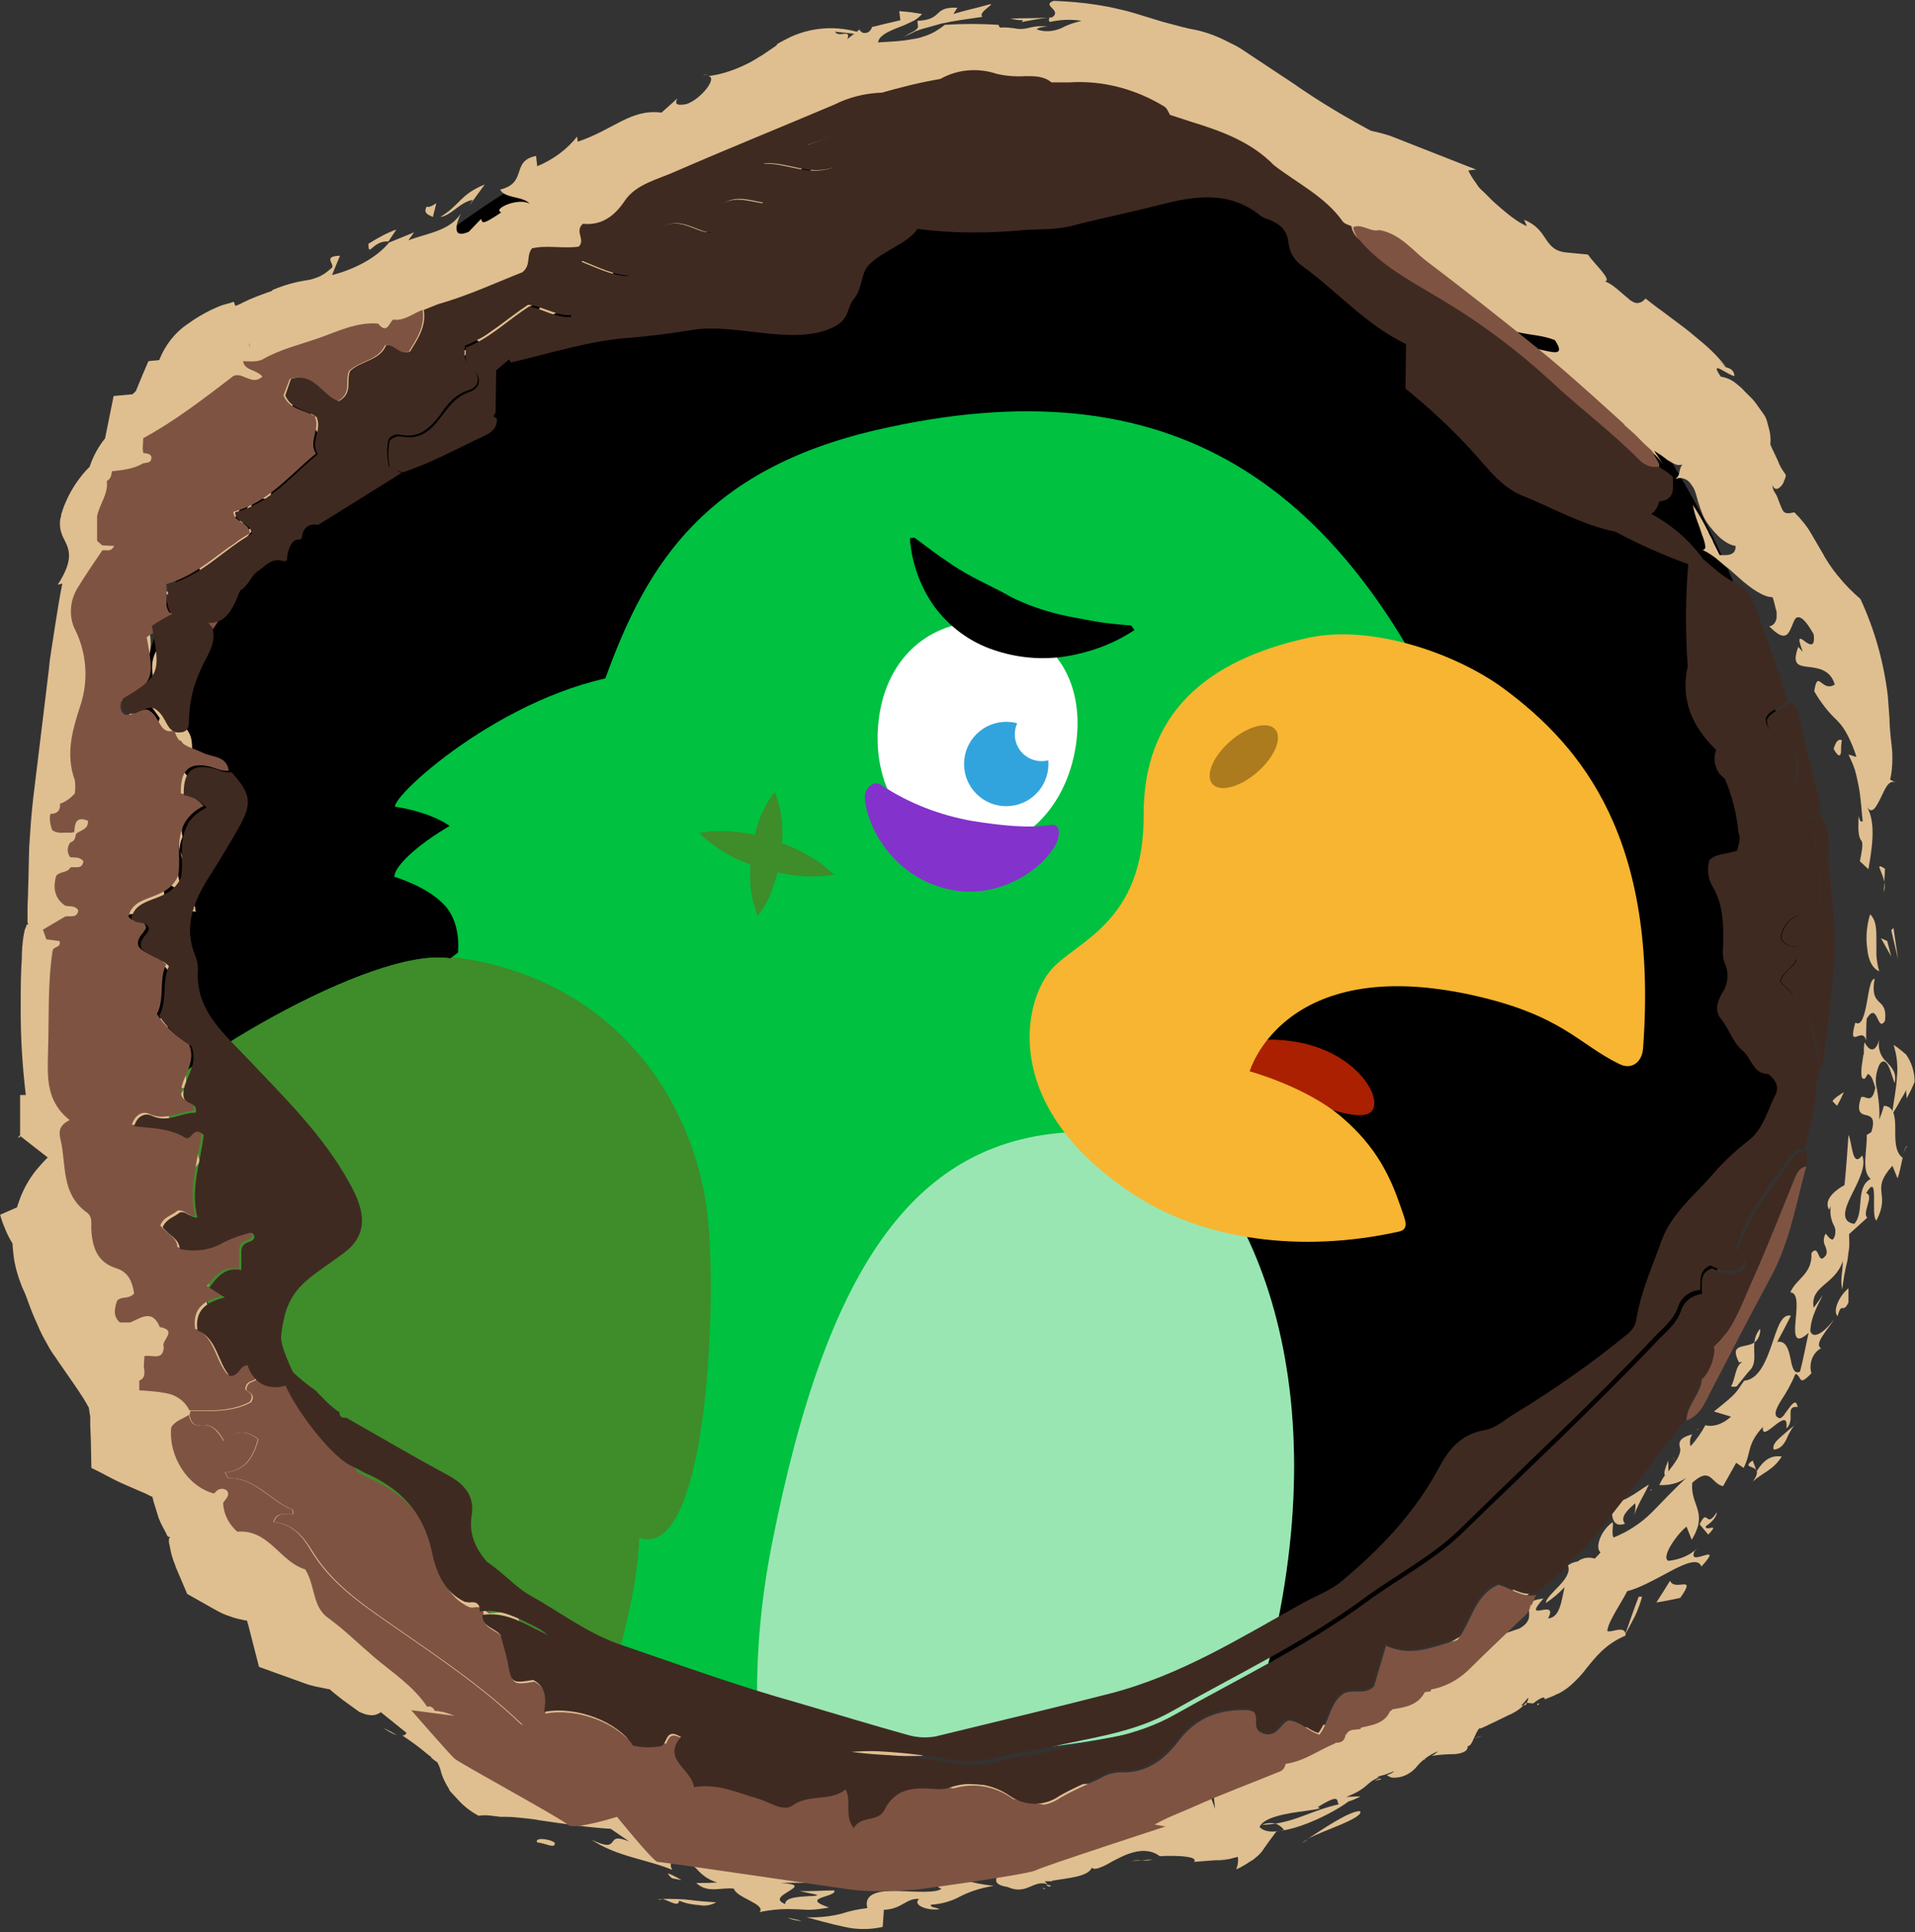 <?xml version="1.0" encoding="utf-8"?>
<!-- Generator: Adobe Illustrator 23.0.3, SVG Export Plug-In . SVG Version: 6.00 Build 0)  -->
<svg version="1.1" id="Ebene_1" xmlns="http://www.w3.org/2000/svg" xmlns:xlink="http://www.w3.org/1999/xlink" x="0px" y="0px"
	 viewBox="0 0 335.9 338.9" style="enable-background:new 0 0 335.9 338.9;" xml:space="preserve">
<rect x="0" y="0" width="335.9" height="338.9" fill="#333333" stroke="none"/>
<style type="text/css">
	.st0{fill:none;}
	.st1{fill:#DFBF90;}
	.st2{fill:#7F5342;}
	.st3{fill:#3F2A21;}
	.st4{clip-path:url(#SVGID_2_);}
	.st5{fill:#00C140;}
	.st6{clip-path:url(#SVGID_4_);}
	.st7{opacity:0.6;fill:#FFFFFF;enable-background:new    ;}
	.st8{fill:#3F8C2A;}
	.st9{fill:#AA2000;}
	.st10{fill:#F7B531;}
	.st11{fill:#AC7B1E;}
	.st12{fill:#FFFFFF;}
	.st13{fill:#32A4DD;}
	.st14{fill:#8432CC;}
</style>
<symbol  id="paper-burn" viewBox="-167.9 -169.5 335.9 338.9">
	<path class="st0" d="M163.8-17.2c-1-6.9-0.4-13.9-3.3-20.5c-0.6-1.4-1.1-2.9-1.5-4.4c-2-8.6-4.9-16.9-10.7-23.9
		c-1.9-2.3-3.7-4.7-5.4-7.2c-1.5-2.4-3.2-5-4.7-7.5c-0.9-1.5-1-7.8-3.4-10.9l-8.4-7.2c-3.5-4.6-10.7-7.1-15.1-10.8
		c-8.1-6.8-16.1-13.7-25.2-19.1c-3.8-2.3-7.1-5.4-11.5-6.8c-0.2-0.1-0.5-0.2-0.7-0.2c-0.8,0.2-1.6-0.3-1.8-1.1c0-0.1,0-0.3,0-0.4
		c-0.2-0.1-0.5-0.2-0.7-0.2c-0.8,0.2-1.6-0.3-1.8-1.1c0-0.1,0-0.3,0-0.4c-8.2-4.5-16.4-9-24.9-13c-1.5-0.8-3.1-1.4-4.8-1.6
		c-4.2-0.5-8.4-1.3-12.5-2.4c-11.1-2.7-22-2.3-33.1,0.5c-5.2,1.3-10,3.8-15.4,4.8c-1.9-0.8-3.3,0.5-4.8,1.2
		c-14.9,6.9-29.5,14.5-44.2,21.9c-11.7,5.9-23.6,11.3-35.3,17.1c-2.6,1.3-5.4,2.3-7.3,4.7c-0.2,0.1-0.5,0.2-0.8,0.2
		c-3.4-0.1-5.4,2.7-8.3,3.7c-5.1,1.8-7.7,6-9.8,10.6c-0.1,0.2-0.1,0.4-0.2,0.6c-3.1,0.4-3,2.9-3.5,5l0.7-0.1l-0.7,0.1
		c-0.1,0.6-0.2,1.3-0.9,1.6c0,0.3,0,0.5,0,0.8c0-0.3,0-0.5,0-0.8c-3.5,1.2-6,4.2-6.6,7.8c-1.5,8-2.8,16.1-3.6,24.2
		c-0.8,8.7-1.3,17.4-2.1,26.1c-0.4,5.1-0.1,10.3-0.2,15.5c0,1.4-0.1,2.8,1.3,3.7l0,0l0.6,1.6l1.6,0.2l-1.6-0.2h-0.3
		c-2.5,0.3-2.3,2.7-2.3,3.9c-0.3,8.2-0.6,16.5-0.1,24.8c0.2,3.2,0.4,6.3,0.4,9.8c-3.9,0.7-1.5,5-4,6.3c0.6,2.4,3.5,2.3,4.1,4.8
		c-2.2,1.7-1.7,4.2-0.9,6.2c1.3,3,2.1,6.1,4,8.9c3.8,5.8,8.7,11.1,8.7,18.5c1.7,1,3-0.6,4.7,0.2c2.7,1.4,3.6,3.6,4.5,6.2
		c1.1,3.4,0.8,7.6,4.1,9.6c1.5,0.7,2.3-0.8,3.3,0.3c0,1.1-0.9,1.6-1.8,2c-1.1,0.3-1.6,1.5-1.3,2.5c0,0.1,0.1,0.3,0.2,0.4
		c2.2,1.3,4.6-1.5,6.9,0c1.6,4.1,5,6.4,8.8,7.9c-0.7,1.8-3.7,1.3-2.9,4c2.3,0.9,4.9,0.3,7.4,2.2c5.9,4.8,12.4,8.8,18.7,13.1
		c1.2,0.8,2.2,2,3.7,0.8l0,0c0.6-0.1,1.1,0.2,1.3,0.7c1.1,0.1,2.1,0.3,3.1,0.7l-7-0.9c0,0,6.5,7.6,7.4,8.4
		c0.4,0.4,26.3,16.9,55.5,17.5c30.4,0.6,61.5-3.9,64.4-4.9c0.4-0.1,0.8-0.2,1.2-0.3c13.6-5,27.4-9.2,39.8-17c4.6-3,9.9-5.1,14-8.6
		c5.5-4.6,10.7-9.6,16-14.4c10.2-9.2,17.8-20.6,25.5-31.8c5.5-7.9,9.1-17.1,13.6-25.7c0.3-0.5,0.5-1,0.6-1.6c2.5-11.4,8.1-22,8.3-34
		c0.1-5.5,1.6-11,1.6-16.6C164.7-6.4,164.4-11.9,163.8-17.2z"/>
	<path class="st1" d="M162.7-17.1c-1-0.6-1.1-0.5-0.9,0c0.3,0.8,0.6,1.5,0.8,2.3C162.6-15.5,162.7-16.3,162.7-17.1z"/>
	<path class="st1" d="M162.6-14.7l-0.1,1.7C162.7-13.5,162.7-14.1,162.6-14.7z"/>
	<path class="st1" d="M161.7,0.9c-0.3-0.9-0.4-1.8-0.5-2.7c0-1,0-1.9,0-2.8c0-1.8,0-3.4-1.1-4.5c-0.6,2-0.8,4-0.5,6.1
		C159.8-1,160.5,0.4,161.7,0.9z"/>
	<polygon class="st1" points="163.1,-4.4 162,-4.9 163.8,-1.7 	"/>
	<polygon class="st1" points="164.2,-6.7 163.8,-6.3 165,-1.2 	"/>
	<path class="st1" d="M159.4,13.1c0-1.3,0-2.6,0.1-3.9c2-3.2,1.8,2.6,3.2,0.4c0.3-2.3-0.5-2.8-1.1-3.4s-1.2-1.4-0.7-4
		c-0.8,0.1-1,2.2-1.4,4.3s-0.9,4.1-2,3.4C156.1,15,158.8,10.3,159.4,13.1z"/>
	<path class="st1" d="M15.4,161.8c-0.2-0.1-0.4-0.1-0.5-0.2C15.1,161.8,15.3,162,15.4,161.8z"/>
	<path class="st1" d="M-48.4,160.3c-0.8-0.5-1.6-0.9-2.4-1.2c0.2,0.4,0.5,0.7,0.8,0.9C-49.5,160.1-48.9,160.2-48.4,160.3z"/>
	<path class="st1" d="M53.4,150.6c0.8,0,1.6-0.1,2.4-0.2C55,150.2,54.2,150.3,53.4,150.6z"/>
	<path class="st1" d="M-142.8-46.3c0.2,0.2,0.4,0.3,0.7,0.4l0.1-0.1l-0.6-0.7L-142.8-46.3z"/>
	<path class="st1" d="M-98.3,134.9c-0.8-0.5-1.6-0.9-2.4-1.3C-100,134.1-99.2,134.6-98.3,134.9z"/>
	<path class="st1" d="M74.1,142.5c-0.3,0.1-0.6,0.2-0.9,0.4c0.4-0.1,0.8-0.2,1.2-0.3L74.1,142.5L74.1,142.5z"/>
	<path class="st1" d="M-27.3,167.5c-0.8-0.3-1.6-0.4-2.5-0.6C-28.9,167.3-28.1,167.4-27.3,167.5z"/>
	<path class="st1" d="M140.8,63.6c-0.6,0.7-0.9,1.5-1,2.4C140.5,65.5,140.9,64.5,140.8,63.6z"/>
	<path class="st1" d="M129.9,81.3c0,0,0-0.1,0.1-0.1C129.6,81.2,129.7,81.3,129.9,81.3z"/>
	<path class="st1" d="M121.7,92c0-0.1,0.1-0.1,0.1-0.2C121.6,91.8,121.5,91.8,121.7,92z"/>
	<path class="st1" d="M139.8,66c-1.6,1.1-4.5,0-2.7,3.5l0.6-0.1c-1.3,0.7-1.2,3-2,4.3c0.3,0.1,0.7,0.1,1,0c0.5-0.6,1.1-1.4,2.1-2.6
		C140.3,69.8,139.6,67.9,139.8,66z"/>
	<path class="st1" d="M15.6,161.1C15.8,161.7,17.3,161.3,15.6,161.1z"/>
	<path class="st1" d="M34.2,156.7c-0.6,0-1.2,0.1-1.9,0.1C33,156.9,33.6,156.9,34.2,156.7z"/>
	<path class="st1" d="M102.1,129.3c-0.1,0-0.3,0.1-0.4,0.1C101.7,129.8,102,129.5,102.1,129.3z"/>
	<path class="st1" d="M30.6,157c0.6-0.1,1.1-0.1,1.7-0.2C31.8,156.8,31.2,156.8,30.6,157z"/>
	<path class="st1" d="M82.1,139.1c-0.1,0-0.2,0-0.3,0.1C81.9,139.2,82.1,139.2,82.1,139.1z"/>
	<path class="st1" d="M72.6-120.7c-1-0.3-0.9-1.2-1.2-1.7c-0.5,0.4-0.5,0.7-0.5,0.8c0,0.1,0.1,0.2,0.2,0.2c0.1,0.1,0.2,0.1,0.4,0.2
		c0.3,0.2,0.6,0.4,0.7,0.5c0,0.2-0.2,0.2-1,0.4c0.7,0.3,1.5,0.6,2.3,0.8c-0.1-0.9-0.1-1.7-0.1-2.5c-1-0.2-0.8,0.2-0.6,0.5
		C72.8-121.2,73.3-120.7,72.6-120.7z"/>
	<path class="st1" d="M-136.7-62.9l-0.3,0.6c1-0.3,1.2,0.1,2.1-2c-1.1-2.1-3.7,0.5-4.7-3.1c0,0.9-0.2,1.7-0.5,2.5
		C-138.6-66.1-137.6-64.5-136.7-62.9z"/>
	<path class="st1" d="M-140.1-64.9c0,0-0.1,0-0.1,0.1c-0.2,0.1-0.4,0.3-0.6,0.4c-0.1,0.5-0.2,0.9-0.4,1.3
		C-140.7-63.6-140.3-64.2-140.1-64.9z"/>
	<path class="st1" d="M37.6-140.4L37.6-140.4c0,0,0,0-0.1-0.1l-0.4-0.1l-0.8-0.2c0.3,0.2,0.6,0.3,1,0.4l0.3,0.1c0,0,0,0,0.1,0
		C37.6-140.3,37.6-140.3,37.6-140.4z"/>
	<path class="st1" d="M-80.1,115.6c0.7,0.2,1.4,0.5,2,0.6C-78.7,115.8-79.4,115.6-80.1,115.6z"/>
	<path class="st1" d="M-141.8-30.4c-0.2,0.5-0.4,1.1-0.4,1.6c0,0.4,0,0.6,0,1.1L-141.8-30.4z"/>
	<path class="st1" d="M-103.3-126.7c0,2.6,0.7-0.6,3.5-0.4l1.4-2.1C-100.1-128.6-101.7-127.7-103.3-126.7z"/>
	<path class="st1" d="M73.4-119.3c0-0.1,0.1-0.1,0.1-0.2h-0.2L73.4-119.3z"/>
	<path class="st1" d="M-44.9-156.2c0.4-0.1,0.8-0.1,1.1-0.2C-44.1-156.4-44.5-156.3-44.9-156.2z"/>
	<path class="st1" d="M-142.8-52.3l-0.8,8.4l0.8-2.4C-143.9-47.6-141.5-51-142.8-52.3z"/>
	<path class="st1" d="M-140-106.3c-0.7,0.1-1.3,0.1-1.9,0.2c-1.4,3.2-2.4,5.8-3.4,8.1l-0.6,1.3v0.2c-0.4,1.1-0.6,2.3-0.8,3.5
		l13.1-12.9c-1.2,0.2-2.4,0.5-3.6,0.8c-0.3,0.1-0.6,0.2-1,0.4s-0.8,0.3-1.1,0.5s-0.7,0.4-1.1,0.6c-0.3,0.2-0.8,0.4-1.1,0.7
		c-1.5,1-2.9,2.2-4.1,3.6c-1,1.2-1.9,2.5-2.5,3.9c-0.8,1.6-1.3,3.3-1.7,5l-0.2,1v0.1l0,0h0.1l0.4,0.1l0.8,0.2l1.5,0.3
		c1,0.2,2,0.5,3,0.8l11.1,17.8l0.7-0.1l-3.6-30.9l-0.8,0.1l-11.2,1l-2.3,11.4l-0.1,0.6l0,0l0,0l3.6,0.7l3.2,0.6l2.9,0.6l1,0.2
		l0.9,0.2c0.3,0.1,0.7,0.2,1,0.2c0.3,0.1,0.4,0.1,0.6,0.2l0.4,0.1c0.8,0.3,0.5,0.4,0.3-0.1l-3.7,1.9c-0.1,0-0.2,0-0.4,0l20.2,1.5
		c0-1.2,0-2.5-0.1-3.7l-2-19.4l-18,6.2c-2.8,1-5.4,2.5-7.5,4.6c-1.9,1.8-3.4,4.1-4.2,6.6c-1.8,1.8-3.2,3.9-4.2,6.2
		c-0.2,0.5-0.4,0.9-0.5,1.3c-0.1,0.2-0.1,0.4-0.2,0.6c-0.1,0.2-0.1,0.4-0.1,0.5c-0.1,0.3-0.2,0.7-0.2,1c-0.1,1.1,0.2,2.2,0.7,3.1
		c0.9,1.8,1.8,3.5-1.1,8l0.8-0.2c-0.5,2.5-0.9,5-1.3,7.6c-0.2,1.3-0.4,2.6-0.6,3.9l-0.3,2l-0.2,1.9c-0.6,4.9-1.2,9.9-1.8,14.8
		c-0.3,2.5-0.6,4.9-0.9,7.4l-0.2,1.9l-0.2,2.2c-0.1,1.5-0.2,3-0.3,4.4c-0.1,2.8-0.1,5.3-0.2,7.6c0,1.1-0.1,2.3-0.1,3.4v1v0.6v0.5
		v0.3c0,0.1,0,0.1,0.1,0.1v0.2h0.1h-0.2c-0.1,0-0.1,0-0.2,0.1v0.1l-0.1,0.3l-0.1,0.2l-0.1,0.3l-0.2,1c-0.2,1.3-0.3,2.6-0.3,3.9
		l-0.1,1.8c-0.1,2.4-0.1,4.9-0.1,7.3c0,5,0.3,9.9,0.9,14.9h-1v2.6v2.2v2.1v0.4c0,0.1,0,0.1-0.1,0.1c-0.1,0-0.1,0-0.2,0.1
		c0,0.1-0.1,0.1-0.1,0.1l0,0l0,0l0,0l0.1-0.2l0.1-0.2l0.1-0.1l0,0l0,0c20.9,16.3,5.8,4.5,10.5,8.2l0,0c0.1,0,0-0.1-0.1-0.1
		c0-0.1-0.1-0.1-0.1-0.2l-13.7,6c0.2,0.8,0.5,1.6,0.8,2.3c0.3,0.8,0.7,1.6,1.1,2.3c0.4,0.7,0.9,1.4,1.4,2.1c0.5,0.6,0.9,1.1,1.5,1.7
		c1.1,1.1,2.4,2.1,3.7,3h0.1l0,0l0,0l0.6-0.9l0.1-0.2c0.7-1,1.4-2,2.1-3l1.2-1.3c0.3-0.5,0.8-1.1,0.9-1.1c0.2-0.4,0.5-0.7,0.8-1
		l0.4-0.5l0.2-0.2l0.1-0.1c0.1-0.2,0.3-0.3,0.4-0.5s0.4-0.3,0.4-0.4c0.8-0.7,0.8-0.5,0.2-0.4l-6.1-13.2c-0.6,0.5-1.2,1-1.8,1.6
		c-0.6,0.6-1.2,1.3-1.8,2c-1.2,1.5-2.1,3.1-2.8,4.9c-1.2,3.1-1.6,6.4-1.2,9.6c0.2,2.1,0.8,4.1,1.6,6.1l0.5,1.1l0.3,0.8
		c0.4,1.1,1,2.8,1.9,4.7c0.4,1,0.9,2,1.6,3.2c0.3,0.6,0.6,1.1,1,1.7l0.5,0.7l0.4,0.6c2,2.9,3.5,5,4.5,6.6l0.3,0.5l0.3,0.5l0.2,0.4
		c0,0,0,0,0.1,0.1l0.1,0.4l0.1,0.8l0.1,0.4c0,0.2,0,0.3,0,0.5v1.2l0.1,2.4l0.1,5c2.3,1.1,3.7,2,5.8,2.9l2.3,1l1.4,0.6l0.8,0.4
		c0.3,0.1,0.5,0.4,1.1,0l0.8-0.4l0.4-0.2l0.1,0l0,0c-0.8,1.3,6.8-11.4,3.6-6l0,0v-0.1c0.1-0.2,0.2-0.3,0.3-0.5
		c0.1-0.1,0.2-0.2,0.2-0.3c0-0.1,0.1-0.1,0.1-0.2c0.1-0.1,0,0.1-0.9,0.7c-0.3,0.2-0.5,0.3-0.8,0.5c-0.4,0.2-0.8,0.4-1.2,0.6
		c-0.6,0.3-1.1,0.5-1.7,0.8c-0.4,0.2-0.8,0.4-1.2,0.5l-1.3,0.5l-0.2,0.1l0,0l0,0l0.1,0.1l0.2,0.5c0,0,0,0,0,0.1l0.1,0.3l0.1,0.5
		c0.2,0.7,0.4,1.9,0.8,3.5c0.3,1,0.6,1.9,0.9,2.9c0.2,0.5,0.5,1.2,0.8,1.7c0.3,0.6,0.5,0.9,0.7,1.4l0.1,0.1l0,0l0,0l0,0l0.1,0.1
		c0.1,0,0.1,0,0.2,0c0.1,0,0.1,0.2,0,0.2c0,0-0.1,0.1-0.1,0.1v0v0.2v0.2v0.3l0.1,0.4c0.1,0.5,0.2,1.1,0.3,1.5c0.1,0.4,0.3,1,0.4,1.3
		s0.3,0.7,0.4,1.1l2,4.7l4.6,2.6c0.9,0.5,1.8,1,2.8,1.3c1,0.4,2,0.6,3.1,0.8c1,0.2,1.9,0.3,2.9,0.3c0.8,0,1.6,0,2.4-0.1
		c1.6-0.2,3.1-0.5,4.6-1h0.1h0.1l-0.3-1l-0.1-0.4c-0.3-1.1-0.6-2.1-0.9-3.2l-0.4-1.8l-0.2-0.8l-0.1-0.4v-0.1
		c-0.1-0.4-0.2-0.8-0.3-1.3l-0.1-0.6c0-0.2-0.1-0.5-0.1-0.6c-0.1-0.4-0.1-0.8-0.2-1.3c0-1.2,0.2-1.1-0.2-0.5l-12.5,2.9
		c0.8,2,1.8,4,3,5.8c0.3,0.5,0.6,0.9,1,1.3l0.5,0.6l0.1,0.1l0.1,0.1c0.1,0.1,0.3,0.2,0.4,0.2h0.1v0c0,0-0.1,0.1-0.1,0.1
		c0,0-0.1,0-0.1,0.1c0,0,0,0,0,0.1l0,0l0,0l0.1,0.4c0.1,0.6,0.2,1.2,0.4,1.8l1.9,7.4l7.5,2.7c1,0.4,2.1,0.7,3.2,0.9
		c1,0.2,1.5,0.3,1.4,0.3l0.2,0c0.1,0,0.2,0.1,0.3,0.2l0.1,0.1l0.6,0.5l1.4,1.1l2.9,2.1c2.2,1,3,0.5,3.7,0.1c1-0.7,2.2-0.9,3.3-0.4
		c1.3,1,4.4,2.9,3.7,3.9c-2.9-1.1-2.1,0.7-3.2,0.5c1.5,1,2.9,2,4.2,3.1l0.5,0.4c0.1,0.1,0.3,0.2,0.4,0.3v0.1l0.1,0.1l0.5,0.4
		c0.3,0.2,0.5,0.4,0.9,0.6c1.1,0.7,2.2,1.3,3.5,1.8c4.1,1.6,8.6,1.5,12.7-0.2c0.7-0.3,1.5-0.7,2.2-1.1c0.5-0.3,1.1-0.7,1.6-1.1
		l-14.4,2.1l-8.7-8.8l14.4-3.3c-0.1-0.4-0.1-0.7,0-1.1c-0.2,0.2-0.5,0.4-0.8,0.5l1.2,7.8c0,0.4-0.1,0.7-0.2,1
		c-0.3,1.1-0.7,2.3-1.1,3.3l6.8-26.6l-0.7,0.1l0.6,0.3l-6.7,26.1c0.5-1.1,0.8-2.2,1.1-3.4c0.1-0.3,0.1-0.7,0.2-1l-1.2-7.8h0.1h-0.1
		l1.2,7.8c0,0.3-0.1,0.6-0.2,0.9c-0.1,0.3-0.2,0.7-0.4,1.3l-0.3,1l-0.2,0.5l0,0l6.2-23.8c-1.1-0.2-2.2-0.5-3-0.6
		c0.8-0.7-1.3-2.7,0.1-2.9c-1.3,0.4-2.6,0.6-4,0.7l-38.2,3l25.5,20.5c1.6,1.2,2.7,2.8,3.1,4.7c0.3,0.9,0.7,1.7,1.2,2.5l0.2,0.4
		c0.1,0.2,0.2,0.3,0.4,0.5c0.4,0.4,0.8,0.9,1.2,1.3c1,1.1,2.2,2,3.5,2.7c0.8-0.1,1.5-0.1,2.3,0c0.5,0.1,1,0.1,1.5,0.2h1.2
		c0.8,0,1.7,0.1,2.7,0.2s2,0.2,3,0.4c4.1,0.6,8.8,1.3,12.5,1.5l3.2,2.2c-2.3-0.9-2.5-0.4-2.9,0.1s-0.8,1-3.7-0.4
		c4.5,3,9.6,3.4,14.2,5.3c-0.7-1.1-0.1-2.1,1.9-1.8c1.1,0.5,2,1.2,2.8,2.1c0.9,0.9,2,1.6,3.2,1.9c-1.2,0.1-2.4,0.1-3.7,0.1
		c2,1.9,4.4,0.7,6.6,1c0.4,1.6,5.7,2.7,4.5,4.1c2-0.4,4-0.6,6-0.5c0.9,0,1.7,0.1,2.7,0.1c1.2,0,2.3-0.2,3.5-0.4
		c-5.4-1.8,1.5-1.8,0.9-3c-2,0-4.1,0.2-6.1,0.1c2.1,0.5,3,0.6,3.1,0.7s-0.5,0.2-1.3,0.2c-1.7,0.1-4.4,0.2-4.3,1.4
		c-2-0.8-0.4-1.6,0.7-2.3s1.9-1.2-1.5-1.4c2-0.1,3.6,0,5,0s2.6,0,3.9,0h1.9c0.6,0,1.2-0.1,1.9-0.2c1.6-0.2,3.2-0.6,4.8-1
		c-4.6,0.4,0.9-1.5-1.6-2.3c5.8-0.1,1.4,0.8,3.2,2.4c3.2-0.1,4.4,1.2,7.2-0.6c5.2,0.6-0.7,1.8,1.9,2.7c-0.9,0.8-4.5,0.5-7.7,0.4
		s-6,0.4-5.3,3c-1.6,0.2-3.1,0.5-4.6,1c-2,0.5-4.1,0.7-6.1,0.6c1.9,0.5,4.3,1.2,6.7,1.7c2.2,0.5,4.5,0.5,6.7,0l0.2-3
		c3.2-0.1,3.9-2.1,6.2-1.9c-1.2,0.9,1,2.1,3.6,1.8c-0.8-0.4-1.8-0.3-1.5-0.8c1.8-0.1,3.6-0.6,5.2-1.5c1.8-0.9,3.8-1.5,5.8-1.8
		c-4.7-0.5-5.7-1.4-10-2.5c1.1-2.1,3-0.4,5.6-0.8c-0.4,0.3-0.9,0.4-0.1,0.8l2.6-1.1c5.8,0.6-0.6,3,4.3,3.8c3.4,1.5,4.4-1.3,7-0.5
		c-0.2-0.2-0.4-0.4-0.5-0.5c0.4,0,0.8,0,1.3,0c0,0,0-0.1,0-0.1c3-0.5,6.3-0.7,7-2.3c0.4,0.7,2.6-0.5,3.6-1.1
		c1.6-0.8,5.4-3.1,8.3-0.9c-0.1,0-0.1,0-0.2,0c3.8-0.2,7,0.1,6.2,1l2.5-0.2l1.4-0.1l0.4,0l0.6-0.1l1.1-0.2l-1.9,0.4
		c0.8-0.1,1.7-0.2,2.5-0.4c0.6-0.2,0.9-0.2,1.1-0.3c0.1,0.8,0,1.5-0.3,2.2c0.4-0.2,0.8-0.3,1.2-0.6l0.7-0.4c0.4-0.3,0.8-0.5,1.1-0.7
		c0.5-0.4,1-0.8,1.5-1.4c0.8-1.2,1.7-2.4,2.6-3.6c4.1-0.2,10.4-3.5,12.6-5.2c0.7-0.2,1.4-0.5,2.1-0.9l-2.5,0.1
		c4.1-1.6,3.2-2.4,5.9-3.5c-0.6,0.1-0.8,0,0.9-0.4l1.6-0.6c-0.1,0.2-0.7,0.5-1.3,0.7l0.8,0.4c1.6,0.2,3.2-0.5,4.3-1.7
		c1-1.3,2.4-2.3,3.9-2.9c-0.3,0.3-0.7,0.6-1.1,0.8c1.3-0.2,2.7-0.3,4-0.3c1.3-0.1,2.4-0.5,2.3-1.4c0.5,0,0.8-0.7,1.1-1.4l1.4-0.4
		c-0.4,0.2-0.9,0.3-1.4,0.4c0.4-0.9,0.9-2,1.2-1.7c1.5-0.7,3.2-1.5,4.8-2.3c1.2-0.5,2.3-1.2,3.1-2.2c0.4,0,0.9,0.1,1.3,0.1
		c1.8-1.4,2.1-1.1,2-0.7c0.5-0.2,1-0.4,1.5-0.6c0.4-0.2,0.8-0.4,1.1-0.5c0.7-0.4,1.3-0.8,1.9-1.3c1-0.9,2-1.9,2.8-3
		c1.7-2.1,3.4-4.3,6.9-5.8c0.1-2-2.6-0.4-3.2-0.8c0.1-1.6,2.5-5,3.5-7c1.9-0.4,5-2.1,7.6-3.5s4.9-2.3,5.4-0.8
		c4.3-4.7-2.6,0.4-1.2-2.7l0.5-0.5c-1.4,1.3-3.2,2-5.1,2.2c-1.4-0.7,1.8-5,3.2-6l0.9,2.3c3-4.9-0.3-6,0.1-10c3.3-3,3.3,0.2,5.4,0.6
		c0.8-1.4,1.5-2.7,2.3-4.1l1.3,0.9c1.4-2.7,0.5-4.1,3.4-7.2c-0.4,3.3,4.7-4.2,4.1,0.3c1.7-1.6-0.4-4,2-3.8c-0.3-1.2-0.7-0.8-1.3-0.1
		c-0.3,0.4-0.6,0.8-0.9,1.2c-0.2,0.4-0.5,0.7-0.9,0.9c-1.3-0.3-0.8-1.5,0.1-3c1-1.5,1.9-3.1,2.6-4.8c1.2,0.4,0.4,2.4,2.8-0.1
		c-0.5-1.7,0.2-3.6,1.7-4.4c-1.4-0.7,1.4-3.5,2.3-5.1c-1.2,1.7-3.6,3.9-4.2,2.1c0.1-1.7,0.5-3.1,2.2-6.3l-1.6,2.2
		c-0.7-3.9,3.8-4,5.1-8.2c0,2.1-0.5,3.1-0.1,5c0.2-1.7,0.5-3.4,0.9-5c0.1-0.7,0.2-1.4,0.3-2.2s0-1.6,0-2.5c1.1-1,2.1-1.9,3.2-2.9
		c-1-0.8,1.3-3.9-0.2-4.3c2.4-4,0.7,4.1,1.8,4.8c2.6-5-1.2-5.1,2.8-9.6l0.9,2.2c0.7-1.7,1-5.6,1.8-5.6c-0.5-0.1-0.6,0.8-0.9,2
		c-1.4-1-1.3-3.3-1.3-5.3s-0.3-3.8-2-3.8c-0.2,0.8-0.5,1.6-0.8,2.4c0.1-1.8-0.1-3.5-0.4-5.3c-0.4-1.4-0.2-2.9,0.4-4.3
		c0.6-1,1.2-0.6,1.6,0.2s0.8,2.3,1.1,3c0.4-1.8-0.5-2.7-1.3-3.6c-1.2-1-1.7-2.5-1.4-4c-0.7,2.4-1.8,2-2.6,0.4c0,0.3-0.1,0.8-0.1,1.2
		c0,0.1,0,0.2,0,0.3v0.3c0,0.2,0,0.4-0.1,0.5l-0.3,2.1c-0.1,1.3-0.1,2.3,0.6,2l0.5-0.8c0.8,0.3,1,1.6,1.3,2.4
		c-0.6,3.2-1.8,1.2-2.5,1.7c-0.8,2.5-0.1,2.9,0.8,3.1s1.8,0.5,1,3l-0.8,0.5c0.1,2.6-1,6.4,0.7,7.7c-2.8,1.5-1,5.9-2.9,7.9
		c-2.4-0.4-1.7-2.6-0.5-5s2.7-5.2,1.9-7c-1.8,2.3-1.7-2.2-2.4-3.6c-0.2,2.9-0.4,5.8-0.7,8.8c-0.8,0.4-3.9,2.3-2.7,4.3l0.3-0.6
		c-0.2,1.1,0,2.3,0.5,3.3c0.2,0.3,0.3,0.7,0.3,1.1c0,0.5-0.1,1-0.4,1.4c-0.5,0.2-1-0.7-1.3-1c-0.3,0.5-0.4,1-0.3,1.6
		c0.1,0.4,0.3,0.7,0.4,1.1c0.1,0.3,0.1,0.7,0,1c-1.6,2.3-1.1-2.1-2.6-0.3c0.2,3.7-2.6,4.4-3.7,6.9c1.5,0.1,1.1,2.9,0.9,5.2
		s-0.1,4.1,2.3,1.9c-0.5,2.3-0.9,4.5-1.5,6.8c-1.1,0.6-1.4-0.9-1.7-2.4s-0.8-3.1-2.3-2.8c0.8-1.5,1.6-3,2.4-4.6
		c-1.7-0.4-2.4,2.3-3.4,5.2s-2.3,6-4.8,6.2c-1.6,2.2-0.9,1.9-5.3,5.4l3,0.9c-2.1,1.9-4,1.7-4.5,1.5c-0.7,1.3-1.6,2.6-2.6,3.7
		c-0.2-0.7-0.1-1.5,0.3-2.1c-2.5,0.7-2.4,1.5-2.1,2.6c0,1.3-1.1,2.6-2.1,3.9v-1.9c-0.4,1-0.9,2.1-0.6,2.6c-0.4,0.5-0.7,1.1-1,1.7
		c1.7,0.1,3.4-0.3,4.8-1.3c-2.4,2.2-4.2,4.2-6.1,6.1c-1.9,1.9-4.2,3.4-6.7,4.4c-0.5-0.7,0.2-3-0.3-2.6c-2,1.5-3,4.4-2,5.2
		c-0.3,0.4-0.6,0.7-1,1.1c-1-0.3-2.1-0.2-3,0.5c-0.6,0.1-1.2,0.3-1.7,0.7c0.9,2.4-3.8,5-3.9,6.6c1.2-0.8,2.3-1.7,3.3-2.8
		c-0.6,2.6-0.8,5.3-2.9,5.5c2-3.8-4.9,1.1-0.8-3.5c-5.2,0.6-0.2,3.1-4.3,5.3c-1,0.3-2,0.7-3,1c-0.8-1.6,3-3.7,2-3.7l-1.3,1.4
		c0.3-1.1,2-2.8,4-4.8c2-1.9,3.8-4.2,5.1-6.6c-2.6,2-5.1,3.9-7.7,5.7c-0.9,1.2-1.9,2.3-3,3.4c-0.5,0.5-1.1,1.1-1.6,1.6
		c-0.4,0.4-0.8,0.7-1.2,1c-2.4,1.7-4.9,3.2-7.5,4.6c-0.8,0.5-1.5,0.9-2.3,1.4s-1.7,1.1-2.2,1.5c-1.1,0.8-2.3,1.6-3.4,2.4
		c-2.2,1.5-4.3,3.2-6.2,5.1c0.1-0.1,0.2-0.1,0.4-0.2c-0.1,0.4,0,0.8,0.1,1.2l-0.6-0.2l-1.2,2c-2.7-0.6-6.6,0.6-10.4,0.7
		c2.5,0.2,2.5,0.2,3.1,1.3c0.2,1.8,0.1,2.6-3.3,3.2c-0.4-1.1,1.5-1.8-1.2-1.9c1.4,0.1,0.6,1.3-0.7,2c-2.1-0.1-5.1,0.8-5.6-0.3
		c0.6-0.4,1.4-0.6,2.2-0.5c0.7-0.6-3.8,0.2-1.6-1.7l-3.1,1.5c-2.3-0.3,0.7-2-0.2-2.3c-1.2,0.6-2.4,1.4-3.4,2.2
		c-0.5,0.4-1,0.8-1.4,1.2l-0.3,0.3c0,0-0.1,0.1-0.1,0.1s0,0,0,0.1l0.8,2.2c0.7,2.1,0.9,2.9,1.1,3.6c0.1,0.4,0.2,0.8,0.2,1.2l0.2,1.9
		l-0.8-2.2c-0.5-1.5-1-3-1.5-4.5l-0.3-1.1l-0.1-0.5l0,0l0,0c0,0,0,0.1,0.1,0.2v0.1l-0.1,0l-0.1,0.1l-0.3,0.2l-0.6,0.4l-0.7,0.4
		c-1,0.6-2.1,1.1-3.2,1.5c0.1-0.9,0-1.7-0.1-2.6c-3.9-0.3-8,4-12.5,4.7c0.6-0.9,2.3-0.7,3.6-1.3c-13.8,0.5-25.3,1.2-38.1-1.2
		l-3.3,2.8c-1.1-0.6-2.2-1.3-3.3-1.9c-0.8-0.1-1.7-0.2-2.5-0.3l-2.2-0.3c-1.4-0.2-2.8-0.3-4.2-0.5l-8.2-1
		c-5.7-0.7-11.3-1.9-16.8-3.4c-3.6-1.2-1.4-2.7-2.8-4c-2.8-1.3-5.9-2.2-9-2.6c-1.3-0.2-2.6-0.4-4.1-0.8c-0.8-0.2-1.5-0.4-2.2-0.7
		c-0.5-0.1-1-0.3-1.4-0.5c0.7-0.2,1.3-0.6,1.8-1.2c0.5-0.6,0.7-1.1,0.3-1.5c-0.3,0.2-0.7,0.4-1.1,0.6c-0.3,0.2-1-0.3-1.5-1.2
		l1.4,0.3c-0.4-2.2-2.4-3-4.7-6.2l-10.3,19l0.7,0.2c2.1,0.3,4.3,0.4,6.4,0.4l70.6-0.7l-65-20.8c-2.1-0.7-4.4-1-6.6-1l9.2,6.6
		c-0.5-1.1-1.1-2.1-1.8-2.9c-1-1.2-2.3-2.2-3.7-2.9c-2.2-1.1-4.8-1.5-7.2-1l11.2,6.5l-6-6l-5.9,6.6c0.2,0.2,0.4,0.5,0.5,0.8
		c0.2,0.3,0.3,0.6,0.4,1c0,0,0,0.1,0,0.1l0,0c0-0.2,0.1-0.4,0.2-0.6l0.2-0.4c0.1-0.2,0.2-0.3,0.2-0.5c0.1-0.2,0.3-0.5,0.4-0.7l0.6-1
		l0.4-0.6l0.2-0.3l0.1-0.1l0.2-0.3l0.9-1.3c0.3-0.4,0.8-1,0.6-0.8c0,0-0.1,0-0.2,0s-0.5-0.2-0.9-0.4l-0.5-0.2l-0.3-0.1l-0.7-0.2
		c-1.8-0.5-3.6-0.9-5.5-1.1c-5.5-4,2.3-2,1.6-3.2c3.5,3.6,3.1,1.5,4.6,1.3c-2.7-0.9-5.5-2.2-5.5-4.6c-3-1.9-4.2-2.8-7.6-3.6
		c1.7,0.4,2.3,2.1,0.5,2c-0.5-0.5-0.9-1-1.5-1.4l-2.3-2c-0.9-0.7-1.7-1.4-2.6-2s-1.7-1.1-2.4-1.5c-1.4-0.8-2.2-1.4-1.8-2.1
		c-1.1-0.2-2.2-0.4-3.3-0.5l-0.4,0h0c0,0,0,0,0,0v0.2c-0.1,0.6-0.2,1.2-0.4,1.8l-0.3,1.2c-0.1,0.3-0.2,0.6-0.3,1
		c-0.1,0.4-0.2,0.8-0.4,1.2l9.3,2.8l3,0.2l0.7,0.1l0.1-0.2l0.2-0.4c0.2-0.5,0.5-1.1,0.7-1.5c0.2-0.6,0.6-1.1,0.9-1.6
		c0.3-0.4,0.6-0.7,0.8-1.1l0.3-0.5c0.1-0.2,0.2-0.4,0.3-0.6l0.3-1.1c-3.3-1.4-6.9-3-10.3-4.7l-1.3-0.6l-0.6-0.3l-0.6-0.2l-0.6-0.2
		c-0.2-0.1-0.1,0-0.1,0s0,0,0,0l-0.2,0.1l0,0l0.2-0.1h0.1l2.2-1.4l-6.8-4.4c-0.6-0.4-1.3-0.8-2-1.1c-0.7-0.3-1.5-0.6-2.2-0.8
		c-1.4-0.4-2.9-0.5-4.4-0.5c-1.6,0.1-3.2,0.4-4.8,0.9l-0.4,0.1h-0.1l0,0v0.2l0.1,0.4l0.4,1.5l0.2,0.6l0.1,0.2l0.2,0.9
		c0.2,0.6,0.3,1.2,0.4,1.8l0.1,0.5c0,0.1,0,0.2,0.1,0.3l0.1,0.4c0.1,0.3,0.1,0.6,0.1,0.9c0.2,1.8-0.2,1.8,0.1,1.4l2.5,0.7
		c-0.4,0.2-0.7,0.3-1.1,0.4l-0.5,0.1h-0.2l9.5-1.3h0.1l1.2-0.2l0.6-0.1h0.3h0.2l0,0v-0.2V96c0-0.3,0.1-0.5,0.1-0.8
		c0-0.6,0.2-1.2,0.5-1.7c0.3-0.5,0.4-1,0.5-1.5c0.1-0.5,0.1-0.9,0.1-1.4c0-0.3-0.1-0.6-0.2-0.9c-0.2-0.1-0.2,0-0.4,0
		c-0.4-0.2-0.7-0.4-1-0.7l0,0l-0.9-0.8l-0.9-0.9l-0.9-0.9l-0.4-0.5l-0.2-0.2c-0.1-0.1-0.1-0.2-0.3-0.1l-1,0.5l-0.5,0.2l-0.1,0.1
		h-0.1l-4.1,2l0,0l0.2-0.1c0.3-0.1,0.5-0.3,0.8-0.4l1-0.4c0.4-0.2,0.8-0.3,1.2-0.5l0.6-0.2l0.4-0.1l0,0c0,0,0,0,0-0.1
		c-0.1-0.3-0.2-0.9-0.4-1.9l-0.2-0.8l-0.2-0.9c-0.2-0.7-0.4-1.5-0.6-2.2c-0.4-1.3-0.9-2.6-1.5-3.8c-0.8-1.8-2-3.5-3.3-5
		c-1.6-1.3-2.3-1.4-2.2-1.3c0.4,0.5,0.8,1,1.3,1.5c1.3,1.5,2.5,3.3,0.9,2c-1.4-1.4-3-2.6-4.7-3.6l-0.7-0.5c-0.1,0-0.1-0.1-0.1-0.1
		c-0.1-0.1-0.1-0.2-0.1-0.2c-0.1-0.2-0.1-0.3-0.3-0.3c-0.3,0.1-0.7,0.3-1,0.4c0.5-0.4,1-0.8,1.5-1.2c-0.3,0.1-0.6,0.1-0.9,0.1
		c-0.1-0.2-0.3-0.4-0.4-0.5c-0.3-0.2-0.5-0.4-0.8-0.6c-0.6-0.3-1.1-0.8-1.4-1.4c-1.4-1.8-3-3.4-4.6-5c1.8-0.1-1.6-4.6,1.9-1.2
		c-1.8-2.2,2-8.8,0.3-8.9c-1.6,1.7-2.9,3.6-4.2,5.6c-0.3,0.1-0.9-0.6-1.3-1.2s-0.6-0.9-0.8-0.8c0.3-0.9,0.5-1.9,0.7-2.8
		c0.2-0.9,0.1-1.9-0.1-2.8c0.6-0.7,1.2,0,1.7,0.9s0.8,1.8,0.9,2.2c1.2-0.6,1.3-1.4,1.3-2.5c-0.1-0.5,0-1,0.2-1.5
		c0.2-0.4,0.6-0.4,1.4,0c-0.2-0.6-0.6-1.1-1-1.5c-0.2-0.1-0.4,0.1-0.5,0.4c-0.1,0.3-0.2,0.5-0.4,0.7c-0.2,0.1-0.5,0-1-0.6l-0.3-1.2
		l-0.2-0.6l-0.1-0.3l-2.5,1.1c-1.6,0.6-3.2,1.1-4.8,1.4c1.2-0.2,2.4-0.6,3.6-1l1-0.4l0.5-0.2l0.3-0.1l0,0l1.6-0.7l0,0v0.1
		c0.1,0.3,0.1,0.7,0.2,1c-0.1-0.2-0.3-0.4-0.4-0.6l-0.2-0.3l0,0l0,0l-1.2,0.5l-0.2,0.1l-0.3,0.1c-0.9,0.4-1.7,0.7-2.4,0.9
		c-1.1,0.4-2.3,0.6-3.5,0.7c-0.6,0.1-1.2,0-1.8-0.2c-0.2-0.1,0.1-0.1,0.8,0.9l13.8,18.3l-5-25c-0.2-0.8-0.4-1.7-0.6-2.4
		c-0.3-0.9-0.7-1.8-1.2-2.7c-0.6-0.7-1.3-1.3-2-1.9c-0.3-0.2-0.6-0.4-0.9-0.6c-0.3-0.2-0.3-0.2-0.5-0.3l-0.4-0.2
		c-0.7-0.4-1.4-0.7-2.2-0.7h-0.3l-0.1,0.2l-2.2,3.1c-0.2,0.3-0.4,0.5-0.6,0.8l-0.3,0.4l-0.2,0.2c-0.2,0.3-0.4,0.5-0.6,0.7
		c-0.2,0.1-0.2,0.2-0.2,0.2l-0.2,0.2l-0.3,0.2l-0.2,0.1l0,0h0.1c0.1,0,0.1-0.1,0.2-0.1l1.6,10.4c0.8-0.4,1.6-0.8,2.3-1.3
		c0.8-0.6,1.6-1.4,2.2-2.3c-0.1-0.4-0.2-0.7-0.3-1.1c0-0.2-0.1-0.4-0.1-0.6c0-0.2,0.1-0.1,0.1-0.2c0.2-0.2,0.4-0.5,0.6-0.8l0.1-0.2
		c0.1-0.1,0.2-0.1,0.3-0.1l0.7-0.2c0.2-0.3,0.3-0.7,0.3-1c0.2-0.7,0.4-1.4,0.7-2.1c0.2,1,0.4,2,0.6,3c0.4-1.2,0.7-2.4,1-3.4
		c0.1-0.5,0.3-0.9,0.4-1.3v-0.1l-0.1-0.2l-0.2-0.3c-0.1-0.2-0.3-0.5-0.1-0.5c0.2-0.2,0.4-0.4,0.7-0.5l0.3-0.2c0.1,0,0.1-0.1,0.2-0.1
		l0.2-0.2c0.6-0.6,1.2-1.3,1.9-2c-0.1,1.1-0.6,2.2-1.5,2.9l-0.4,0.3l-0.2,0.2l0,0c0,0,0,0.1,0.1,0.1l0.1,0.2
		c0.2,0.2,0.4,0.5,0.6,0.7c0.1,0.1,0.2,0.2,0.2,0.3c0.1,0.1,0.1,0.2,0.2,0.3l0.1-0.4c0-0.1-0.2-0.3-0.2-0.4l-0.3-0.4l-0.1-0.2
		c0-0.1,0.1-0.1,0.1-0.1l0.4-0.4c0.1-0.1,0.2-0.2,0.4-0.3l0.2-0.1l0.1-0.1l0.2-0.2l0.6-0.7l1.2-1.3c-0.5-0.1-0.5-0.6-0.6-1.1
		c-0.5-0.6-0.9-0.9-1.2-0.1c-0.5,0.4-0.9,0.8-1.3,1.2c0.1-0.5,0.2-0.9,0.2-1.4c-0.5-1.2-1.1-2.2-1.5-3.3c-0.1-0.3-0.2-0.5-0.3-0.8
		s-0.2-0.4-0.3-0.6c-0.2-0.4-0.4-0.8-0.6-1.3c-0.4-1.1-0.7-2.1-0.8-3.3c-0.2-1.4-0.4-2.9-0.3-4.3c1-1.7,1.5-0.8,2,0.3
		c0.5,1.1,1,2.5,2,1.8c0.2-2.9-0.7-5.8-2.5-8.1c-1.4-2-2.9-3.7-2.7-6c0.4-1.9,0.4-4,0-5.9c-0.1-0.4-0.2-0.7-0.3-1.1
		c0-0.2-0.1-0.4-0.1-0.6l-0.1-0.3c0-0.1,0-0.3-0.1-0.4c0-0.2-0.1-0.3-0.1-0.5c0,0,0-0.1-0.1-0.1l0,0h-0.2l-0.5-0.1l-0.7-0.1
		l-0.4-0.1h-0.1l0,0l1.8,0.4h-0.1l-0.2-0.1l-0.8-0.2l-3.2-1c0-0.2,0.1-0.3,0.1-0.5c0.1-0.3,0.3-0.6,0.5-0.9
		c-0.2,0.3-0.1,0.4,0.1,0.1c0.3-0.3,0.6-0.5,1-0.6l0.9,0.1l-0.8-0.1l0,0c0-0.3,0-0.6,0-0.8l0.1,0.8l0.7,0.1l0,0l-0.6-0.1l0,0
		c-0.1-1.1,0-1.9,0.1-1.5c0,0,0,0-0.1-0.2l0,0C-145.8-7-146-7.5-146-8c0-0.2,0-0.5,0-0.8V-9h0.2l0.7-0.1l5.6-0.6l0.7-0.1h0.1
		l-3.3,0.2h0.1h0.4h0.9l1.8-0.1c-0.1-0.5-0.2-1-0.2-1.5c-0.2-2.5-0.5-5-0.9-7.5l-1.6,0.7c-0.3-1.6-0.7-3.5-0.9-5.4
		c-0.1-0.9-0.1-1.9-0.1-2.8c0-0.9,0.1-1.9,0.3-2.8c-0.1-5.3-1.7-4.2-3.1-8.5c1.6-2.1,3.4-1.7,5.1-0.8c-0.9,1.3-0.6,3.8-1.3,6
		c0.2,1.6,0.6,3.3,1,4.9l0.3,1.2c0.1,0.4,0.2,0.8,0.3,1.1l0.6,2c1,2.8,1.4,5.8,1.2,8.8c2,1.5,1.9,0.3,1.4-1.6
		c-0.5-1.9-1.2-4.4-0.5-5.8c0.2,0.1,0.3,0.3,0.4,0.5c0-0.2,0-0.5,0.1-0.7c0.4,2,1.1,5.8,3.1,6.5c-0.2-1.4-0.9-2.6-2-3.5
		c-0.7-0.8-1.2-1.7-0.3-3.8c-0.2-0.7-0.2-1.4,0-2.1c0.1-0.3,0.2-0.7,0.4-1.1c0.2-0.4,0.4-0.7,0.6-1.1c0.8-1.2,1.5-2.4,2-3.7
		c-1.3-2.6-4.5-2.9-3.4-8.9l2,2.8c0.6-6.8-3-3.5-2.4-9.8c-0.4,2.2-2-2.3-2.4,1.8c-1-2.2-0.9-6.8,0.1-10c-0.2-0.9-0.7-0.3-1.5-0.5
		c-2,3.5,0.9,6-1.5,8.9l2.1,2.9c-1.1,3.4-3.1,3.6-3.9,1.4c0,1,0.3,1.9-0.2,2.6c-3.7,0.3,1.6-4.1-1.3-5.6l0.1,2.5
		c-2.4,0.9-1.6-6-1.2-9.2c1.4-3.5,2.3-6.8,4-6.8c0,1.6,0.1,3.2,0.2,4.9c1.6-2.3-0.1-6.2,0.4-9c0.3-0.2,0.5-0.4,0.6-0.7
		c-0.1,0.1-0.3,0.2-0.5,0.2c0.1-0.6,0.5-1.1,0.9-1.5c0.5-2.4,0.1-6.2,1-8.3h-1.5l0.8,0.5c-0.5,2.2-1.9,5.1-2.7,3.2
		c-0.1-2.6,0.7-4.1,1.6-5c0.4-0.4,1-0.7,1.5-1c0.4-0.2,0.9-0.4,1.4-0.6c0.5,0.3,0.8,0.8,0.7,1.4c0,0.7-0.2,1.3-0.4,1.9
		c-0.5,1.4-1.1,2.9-0.9,4.2c1.3-0.6,1.5-1.8,1.8-3.6c0.1-0.9,0.3-1.8,0.5-2.9l0.1-0.4l0.1-0.2c0.1-0.1,0.1-0.3,0.2-0.4
		c0.2-0.3,0.4-0.5,0.7-0.7c0.3,0.3,0.6,0.7,0.7,1.1c0,0.1,0,0.3,0,0.4l-0.1,0.3l-0.1,0.5c-0.3,1.4-0.6,2.6,0.5,3.4
		c0.3-0.9,0.4-1.7,0.5-2.6c0-0.4,0-0.7,0-1.1c0-0.1,0-0.2,0-0.2v-0.1c0-0.1-0.1-0.1-0.1-0.2c-0.2-0.5-0.2-1.2,0.3-1.3
		c0.3,0.3,0.6,0.6,0.8,1c0.3,0.4,0.8,0.7,1.3,0.8c0.1,0,0.2,0,0.4,0c0.2,0.1-0.2-0.1-0.3-0.1s-0.3-0.2-0.4-0.2
		c0.2,0.1,0.5,0.3,0.7,0.4l0.3,0.1l0.2,0.1l0.4,0.1l0.4,0.1h-0.2c-0.2,0-0.4-0.1-0.3-0.1l0.3,0.1l0.4,0.1h0.2h0.1l0,0l2.2,0.4l0,0
		v0.2l0.1-0.2l-2.4-0.4l-0.2-0.1l-0.5-0.1c-0.3-0.1-0.7-0.3-1-0.4c-0.3-0.2-0.7-0.4-1-0.6c-0.2-0.2-0.4-0.3-0.6-0.6
		c0.1,0.2,0.3,0.3,0.5,0.4l0,0c-0.2-0.1-0.3-0.2-0.4-0.4c-0.1-0.1-0.1-0.1,0,0c0.2,0.3,0.3,0.7,0.4,1l0,0l-7.3-9.1l0,0l7.4,9.3
		c0-0.2-0.1-0.4-0.2-0.6l-0.1-0.2l-0.1-0.1l-0.1-0.1c0,0,0,0,0.1,0.2c0.1,0.1,0.1,0.2,0.1,0.3c0.1,0.2,0.1,0.3,0.2,0.5l-7.4-9.1
		c-0.1,0-0.2,0-0.3,0l19.2,1.5c0-1.2-0.1-2.3-0.2-3.5l-8.4,14.6c1.8-0.9,3.4-2.1,4.8-3.6c1.3-1.4,2.4-3.1,3.1-4.9
		c-0.3,0.3-0.6,0.7-0.8,1.1c-0.5,0.8-1.1,1.6-1.8,2.3c-0.9,1-1.8,1.8-2.9,2.5c-0.5,0.3-1,0.6-1.5,0.9c-0.4,0.2-0.9,0.4-1.4,0.6
		l7.7-13.4c-0.2,1.4-0.5,2-1,0.1l-7.1,12.4l7.1-12.4c0,0,0,0-0.1,0l-7,12.3l0,0l0,0l0.1-0.1l0.4-0.2c1.7-0.8,3.1-1.9,4.3-3.3
		c1-1.2,1.7-2.5,2.2-4c0.2-0.7,0.4-1.5,0.5-2.2c0-0.1,0-0.3,0-0.4l0,0l0,0l-1.1-0.2c-1.7-0.3-3.3-0.6-5-1l-4.2,10.5
		c0.2-0.2,0.4-0.4,0.6-0.6l-2.6-22.4c-0.2,0.2-0.4,0.4-0.7,0.7l11.6,13.3c-0.1-0.9-0.4-1.7-1-2.4c-0.1-0.1-0.2-0.2-0.3-0.2l-0.2-0.1
		l0,0h-0.1l-0.6-0.2l-0.7-0.2c-0.4-0.1-0.8-0.2-1.2-0.4l-0.3-0.1l-0.2-0.1l-0.4-0.1l-0.4-0.2l-0.2-0.1l-0.1-0.1
		c-0.2-0.1-0.3-0.2-0.5-0.2c-0.2-0.1-0.4-0.2-0.5-0.3c-0.1,0-0.1-0.1-0.2-0.2l0,0c0.1,0.1,0.1,0.1,0.1,0.2c0.4,0.8,0.6,1.6,0.7,2.5
		l2.7-5.1l0,0l4.3,2.5c0.3-0.3,0.6-0.5,1-0.6c0-1.2,0.2-2.4,0.6-3.6c0.3-0.9,0.7-1.8,1.2-2.6c0.2-0.4,0.5-0.7,0.8-1
		c0.2-0.1,0.3-0.3,0.5-0.4c0.3-0.3,0.6-0.5,0.9-0.6c1.6-0.9,2.9-2.1,3.9-3.7c-0.3,0.5-0.5,1-0.6,1.6c0.1,0.4,0.4,0.5,0.9,0.5
		c0.5,0,0.9,0.1,1.4,0.1c0.2,0,0.3,0.1,0.4,0.2c0,0,0.1,0,0.1,0.1v-0.1c-0.1-0.3-0.3-0.7-0.3-0.8c0.1,0.2,0.2,0.5,0.3,0.8l0.2,0.4
		c0,0.1,0,0.1,0.1,0.2l0,0c0,0,0,0.1,0,0.2s-0.1,0.3-0.2,0.5c-0.2,0.5-0.3,0.9-0.2,1.4c0,0.9,0.4,1.7,1.1,2.3
		c0.2-0.2,0.5-0.4,0.6-0.7c0.1-0.2,0.2-0.3,0.2-0.5c0-0.1,0-0.2,0-0.2s-0.1-0.2-0.1-0.2l-0.1-0.1c0,0.1-0.2-0.4-0.3-0.6
		s-0.3-0.6-0.4-0.8c-0.2-0.5-0.5-1-0.5-1.2l-0.1-0.3c0,0.1,0.1,0.1,0.1,0.2c0,0.1,0,0.1,0.1,0.2c0,0.1,0.1,0.2,0.1,0.3
		c0.2,0.3,0.1,0.1,0,0.1s0,0,0,0l-0.1-0.3c0-0.1-0.1-0.2-0.1-0.2c-0.1-0.2-0.2-0.5-0.3-0.7l-0.2-0.6c0-0.1-0.1-0.2-0.1-0.4
		c0-0.1-0.1-0.4-0.1-0.5c0-0.1,0-0.2-0.1-0.3v-0.1c0,0,0-0.1,0,0c0,0,0,0.1,0,0.1l-0.4,3.5l1.8-0.5c1-0.3,1.9-0.7,2.8-1.1l4.3-2
		l-0.7-0.8c0,0-0.1-0.1,0.5,0.2c0.2,0.1,0.5,0.3,0.6,0.5c0.1,0.2,0.2,0.5,0.4,0.8c0.1,0.1,0.1,0.3,0.2,0.4l0.1,0.1l0,0v-0.1
		l-0.2-0.3l-0.2-0.3c0,0,0,0,0.1,0.2s0.4,0.5,0.5,0.7s0.5,0.7,0.4,0.5c0,0,0,0,0-0.1s0-0.2,0-0.4c0-0.3-0.1-0.7-0.1-1
		c-0.1-0.3-0.1-0.7,0.1-1c0.2-0.3,0.7-0.6,2.1-1.1c-0.2,0.4-0.6,0.7,0,0.9c0.7-0.2,1.4-0.5,2-0.8c0.5-0.3,1.1-0.7,1.5-1.2
		c0.7-0.6,1.2-1.4,1.4-2.4c3.9,1.5,7.1-3.8,8-0.9c5.5-3.6-1.6-1-0.9-2.5c1.8-2.3,6.8-3.5,8.3-3.8c-1.4,0.8-2.4,2.1-4,2.4l2.2,1.3
		c8-2.2,2.5-6.5,10.4-8.2c-3.2,2.7-0.5,2-1.7,4.2c0.9-1,6.7-3.2,2.6-3c2.2-0.9,4.4-1.6,6.7-2.1c2-1.9,4.3-3.7,5-5.6
		c2.9-1.2,6.1-1.8,9.3-1.8c7-5.2,15.2-6.5,22.6-11.8l-0.6,0.2c6.4-2.6-4-1.2,2.6-4.2c0.1,0.9,0.6,1.2,1.3,1.1c1-0.1,1.9-0.3,2.8-0.6
		c0.4-0.2,0.9-0.3,1.3-0.5c0.2-0.1,0.5-0.2,0.7-0.2h0.1l0,0l0,0l-0.1-0.1l-0.3-0.6l-0.4-0.8c-0.2-0.5-0.5-1.1-0.7-1.6
		c-0.2-0.4-0.3-0.6-0.4-0.9c-0.3-0.7-0.5-1.4-0.7-2.1c-0.1-0.3-0.1-0.6-0.1-0.9c0,0,0,0,0,0.1c0,0,0,0.1,0,0.2l-0.1,0.2
		c0,0.1-0.1,0.2-0.1,0.3l-4,8.4l7.3-0.9c2.4-0.3,4.8-0.9,7.1-1.9c2-0.8,3.6-1.6,5.1-2.3c1.3-0.7,2.6-1.2,4-1.6
		c1.6-0.4,3.2-0.6,4.8-0.5c0,0.5-0.3,1.2-1.6,1.6c5.4-0.3,9.4-1.1,14.1-0.9l-0.2,0.3c3.2,1,6.4,1.6,9.7,1.9l3.2,0.4
		c1.1,0.1,2.3,0.2,3.5,0.4s2.4,0.2,3.6,0.3l1.9,0.1l1,0.1h0.5h0.2h0.1c0.2,0,0.3,0,0.5-0.1c-0.3,0.3-0.5,1.2-0.7,1.5
		c0.2,0.2,0.4,0.4,0.6,0.5c0.4,0.3,0.8,0.5,1.2,0.7c0.6,0.3,1.3,0.6,1.9,0.9c2.6,1.1,5.1,1.9,7.1,1.6c3.7,4.8,3.6,1,8.7,6.5
		c0.1,0.6-0.8,0-1.3-0.1c2,1.7,4.2,3.2,6.5,4.4l-7.7-11.4c0,0.4,0.1,0.9,0.2,1.3c0.1,0.5,0.2,1,0.4,1.6c0.4,1.4,1,2.8,1.8,4
		c2.1,3.5,5.5,6.1,9.4,7.2c2.1,0.6,4.3,0.7,6.5,0.4l-2.4-11c0,0,0-0.1,0-0.1l-13.1-1.8c0.3,1.8,0.8,3.5,1.6,5.2
		c0.3,0.6,0.6,1.1,0.9,1.6c0.4,0.6,0.8,1.1,1.2,1.7c0.9,1.1,2,2.1,3.3,2.9c2,1.3,4.3,2.2,6.7,2.4c1.4,0.2,2.8,0.1,4.2-0.1l-2.3-10.2
		l0,0l-2.5,9.7c0.5-0.7,1.6-1.1,3.2-0.7c1,0.3,2,0.8,2.9,1.4c0.6,0.4,1.3,0.8,2,1.3l1.3,0.9l0.6,0.4l0.5,0.3
		c-0.4,0.8-0.8,1.1-1.4,1.1c-0.2,0-0.4-0.1-0.6-0.1c-0.2-0.1-0.4-0.2-0.6-0.3c-0.4-0.2-0.9-0.4-1.3-0.7c-1.7-1-2.9-1.8-3.8-0.8
		c1,0.2,2,0.6,2.9,1c0.6,0.3,1.2,0.6,1.7,1c0.3,0.2,0.6,0.5,1,0.7c0.2,0.2,0.4,0.4,0.6,0.6c-0.9,0.2-1.1,0.4-1.2,0.6
		c-0.1,0.2-0.2,0.4-1.2,0.5c0.1,0.2,0.3,0.3,0.5,0.4c0.1,0.1,0.3,0.2,0.4,0.2c0.3,0.1,0.7,0.2,1,0.2c0.8,0.1,1.7,0.2,2.5,0.1
		c1.1-0.1,2.2-0.1,3.4,0c0.5-0.5,0.2-1.2-1.2-2c1.4-0.4,3.1,0.8,5,2.3c1.8,1.6,3.7,3.1,5.7,4.4c-1-0.9-4.1-4.1-1.8-4.4
		c4.1,4.1,7.7,2.8,11.8,4.4c3.2,4.8-5-0.4-5.7,2.2c0.1,1.3,0.6,4.2-1.8,3.4c1.6,1.6,3.5,2.9,5.5,3.8l0.4,0.2l0.2,0.1l0.3,0.2
		l1.1,0.6c0.7,0.4,1.4,0.7,2.1,1c1.4,0.6,2.5,1,3.7,1.6l-0.5,0.5c1.8,0.9,3.7,1.7,5.6,2.2l2.9,0.9l1.5,1.6c1.4,0.9,2.7,2.1,3.7,3.5
		l-1.6-2.4c0.8,0.5,1.6,1,2.3,1.6c0.5,0.3,1,0.6,1.5,0.8c0.2,0.1,0.4,0.1,0.6,0.1c0.2,0,0.4,0,0.6-0.1c-0.4,0.4-0.5,1.1-0.6,1.6
		c-0.1,0.5-0.5,0.9-1,1.1c1.1-0.6,2.4-0.3,3.1,0.8c0,0,0,0,0,0c0.4,0.6,0.6,0.6,1.2,3c0.3,0.9,0.6,1.8,1,2.7
		c0.4,0.8,0.9,1.5,1.5,2.2c0.4,0.5,0.8,0.9,1.2,1.3c0.3,0.3,0.6,0.5,1,0.8c0.6,0.4,1.2,0.7,1.9,0.8c0.1,1.9-1.9,1.6-2.8,1.6
		c-0.4-0.8-0.7-1.4-1-2l-0.1-0.2l-0.1-0.3l-0.3-0.6c-0.2-0.3-0.4-0.7-0.5-1c-0.8-1.6-1.7-3.2-2.7-4.7c0.2,1.1,0.5,2.1,0.8,2.9
		s0.6,1.6,0.8,2.3c0.3,0.7,0.5,1.4,0.6,2.1c0,0.4-0.2,0.6-0.5,0.6c1.1,0.5,2.1,1.2,3,2c0.5,0.4,1,0.9,1.6,1.3l0.8,0.7l0.9,0.8
		c2.3,2.1,4.5,3.5,6,3.5c0.2,0.7,0.4,1.3,0.5,1.9c0.1,0.3,0.2,0.5,0.2,0.8c0,0.2,0,0.4,0,0.7c0,0.8-0.5,1.6-1.3,1.7
		c1.4,1.4,2.2,1.8,2.8,1.6s0.9-1,1.2-1.7s0.5-1.5,1.1-1.5s1.4,0.7,2.7,3c0.3,2.5-0.8,1.8-1.6,1.2s-1.4-1-0.3,1.9l-0.8-0.9
		c-1.1,3-0.1,3.3,1.6,3.5s4,0.4,4.8,3.1c-2.3,1.5-3-2.9-3.6,1.2c1.1,1.9,2.4,3.6,4,5.1c0.8,0.8,1.4,1.7,1.9,2.7
		c0.6,1.2,1.1,2.4,1.5,3.7c-0.5-0.1-0.9-0.3-1.4-0.4c0.4,0.8,0.8,1.7,1.1,2.6c0.3,1,0.5,2,0.7,3c0.4,2.1,0.5,4.5,0.7,6.1
		c-0.5,0.2-0.5-0.3-0.7-0.9c-0.2,3,0.1,3.8,0.4,4.2s0.4,0.8-0.2,3.7l1.5,1.4c0.5-3,1.5-8.1-0.3-11c0.9,1.5,1.6,0.2,2.4-1.4
		s1.4-3.4,2.7-2.8l-1-0.5c0.3-1.2,0.4-2.5,0.4-3.7c0-0.7,0-1.3-0.1-2c0-0.3-0.1-0.7-0.1-1l-0.1-0.8c-0.1-1.1-0.2-2.2-0.2-3.2
		c-0.1-1.3-0.2-2.7-0.3-4c-0.7-5.9-2.3-11.6-4.8-17c-1.4-1.2-2.7-2.5-3.9-4c-0.3-0.3-0.5-0.7-0.8-1l-0.7-1c-0.4-0.6-0.8-1.2-1.1-1.8
		c-0.7-1.2-1.4-2.4-2.1-3.6c-0.8-1.4-1.8-2.6-3-3.8c-1.2,0.3-1.7,0.2-2-0.3s-0.6-1.4-1-2.4c-0.1-0.3-0.3-0.6-0.5-0.9
		s-0.3-0.8-0.4-1.3c0.4,1.1,1,0.9,1.5,0.4c0.3-0.3,0.5-0.6,0.6-1c0.1-0.2,0.2-0.4,0.2-0.5c0.1-0.2,0.1-0.4,0.1-0.6
		c-0.6-0.8-1.1-1.6-1.4-2.5c-0.4-0.9-0.9-1.8-1.3-2.8c0.1-1,0-2-0.3-3c-0.1-0.4-0.2-0.7-0.3-1.1c-0.1-0.4-0.3-0.8-0.5-1.1
		c-0.5-0.7-1-1.4-1.5-2.1s-1.3-1.4-1.9-2c-0.4-0.5-0.9-0.9-1.4-1.3c-0.8-0.7-1.7-1.1-2.8-1.3c-2.2-3.2,1.3-0.2,2.4-0.1
		c-0.1-2-2.6-1.3-3.3-2.3l1.3,1.4c-0.1-0.2-0.2-0.4-0.2-0.7c0,0,0.3-0.1,0.8,0.2l-1.4-1.5c0,0,0,0,0.1,0h-0.1l1.4,1.4
		c-1.3-1.7-2.8-3.2-4.5-4.6c-1.3-1.1-2.5-2.1-3.6-2.9l-3.2-2.4c-1-0.7-2-1.5-2.9-2.2c-0.4,0.5-0.9,0.8-1.5,0.8
		c-0.2,0-0.5-0.1-0.7-0.2c-0.1-0.1-0.2-0.1-0.3-0.2l-0.2-0.1l-0.2-0.2c-1.4-1.1-2.8-2.6-4.2-3.1c1.3-0.2-1.9-3.1-3-4.7l-4.1-0.4
		c-3.8-0.6-2.8-4-7.1-5.7l0.5,1.1c-1.6-0.6-3.8-2.4-6.1-4.5l-1.6-1.6c-0.3-0.2-0.5-0.5-0.8-0.8l-0.4-0.6c-0.6-0.8-1.1-1.6-1.5-2.5
		c-3-1.3-6.9-3.4-11.4-4.5l1.1,0.4c-0.8-0.3-1.5-0.5-2.3-0.7l-2.9-0.7l0.6,5.5c0.1,0.6,0.1,1.1,0,1.7c0,0.1-0.1,0.3-0.1,0.4v0.1l0,0
		c0.1-0.1,0.3-0.2,0.5-0.3c0.5-0.2,0.9-0.3,1.4-0.3l14.6-1.5l-14.5-5.7c-0.7-0.3-1.5-0.5-2.2-0.7l-2.9-0.7l0.6,5.3
		c0.1,0.5,0.1,1.1,0,1.6c0,0.2-0.1,0.4-0.2,0.6c0.1-0.1,0.3-0.2,0.5-0.3c0.5-0.2,0.9-0.3,1.4-0.3l11.6-1.2L73.5-146
		c-5.1-2.7-10-5.6-14.7-8.9l-7.1-4.7l-1.8-1.2l-1-0.6l-0.6-0.3l-0.8-0.4c-2.1-1.1-4.3-1.9-6.7-2.3l-0.5-0.1l-0.3-0.1l-0.5-0.1
		l-1.1-0.3l-2.3-0.6l-4.9-1.5l-0.7-0.2l-0.7-0.2l-1.7-0.4c-1.2-0.3-2.4-0.5-3.6-0.7c-2.5-0.4-5-0.6-7.6-0.7
		c-2.3,0.8,1.6,1.6-0.3,2.9c-3.4,0.2-4.2,0.1-7.3,0.2c2.8,0.7,2.3-0.2,2,0.6c1.6-0.3,3.2-0.6,4.8-0.8c0.2,0.2-0.3,0.3,0.1,0.8
		c1.8-0.4,3.7-0.5,5.6-0.2c-1.3,0.3-2.5,0.7-3.6,1.3c-1.4,0.6-2.9,0.7-4.3,0.2c0.3-0.3,0.8-0.4,1.9-0.5c-3.3-0.3-3.4,0.8-5.9,0.3
		c-3-0.4-2.2,0.3-2.7-0.6c-3.1-0.2-6.3-0.2-9.4,0c-1,0.8-2.1,1.5-3.3,1.9c-0.6,0.2-1.1,0.4-1.7,0.5c-0.6,0.1-1.2,0.2-1.8,0.3
		c-2.3,0.3-4.2,0.3-4.9,0.4c0.1-1.1,1.5-1.8,3.2-2.5l1.3-0.5c0.4-0.2,0.9-0.4,1.3-0.6c0.7-0.3,1.4-0.8,1.9-1.4l-1.9-0.3
		c-0.3,0-0.6-0.1-1-0.1l-1.1-0.1l0.2,1.6c-1.8,0.4-3.4,0.8-5,1.2l0.2-0.4c-0.3,0.8-0.6,1.6-1.8,1.4c-0.2-0.2-0.8-0.4-0.4-0.7
		l-2.3,1.8c0.4-1-0.1-1-0.8-0.9s-1.4,0.1-1.5-0.9c-0.8,0.1-1.4,0.2-1.9,0.3l7.6,0.8c-4.3-1.7-9.1-1.6-13.3,0.3
		c-0.8,0.4-1.6,0.8-2.3,1.2c-0.2,0.2-0.2,0.2-0.2,0.2v0.1l-2.5,1.7c-0.9,0.5-1.7,1.1-2.6,1.5c-2.2,1.1-4.5,1.9-6.9,2.2
		c1.7,0.2-1.2,4-3.8,4.9c-1.6,0.3-2.2,0.1-1.6-1l-2.8,2.5c-5.4-0.7-8.4,3-14.7,5.1l-0.1-0.9c-1.8,2.3-4.3,4.1-7,5.2l-0.2-1.8
		c-4.5,0.9-1.4,4.7-6.3,5.9c0.8,1.6,4,1.1,5.2,2.5c-1.9-1.2-6.7,0.9-5,1.5c-4.1,2.8-3.1,1.4-3.6,1.2l-2.1,2.2
		c-3.2,1.4-2.1-1.7-1.4-3.2c-2,3.1-5.8,3.4-9.2,4.7l1-1.4l-4.4,1.8c-2.2,2.7-6.1,4.7-10,5.7l1.4-3.4c-3.1,0.1-0.9,1.4-1.4,2.1
		l-0.6,0.5l-0.5,0.4c-0.3,0.2-0.6,0.4-1,0.6c-0.7,0.3-1.5,0.6-2.3,0.7c-2.1,0.3-4.1,0.9-6,1.7c-1.3,1.4-2.5,2.9-3.6,4.4l10.1,5.8
		c0-0.1,0-0.1,0-0.1l0.8-11c-2.5,0-5,0.3-7.5,1.1c-1.7,0.6-3.4,1.2-5,2c-0.7,0.4-1.5,0.7-2.2,0.8c-0.1,0-0.1,0-0.2-0.1l0,0l0.4,0.8
		l0.5,0.8c0.3,0.5,0.6,1,0.8,1.5l0.4,0.8l0.3,0.5c0.2,0.3,0.3,0.6,0.5,0.9c0.3,0.8,0.4,1,0.6,1.4l0.1,0.3v0.1l0,0l0,0l-2.8-7.9l0,0
		h-0.1l-0.6,0.2l-1.1,0.3c-0.7,0.2-1.5,0.6-2.2,0.9c-1.4,0.7-2.8,1.5-4,2.4C-137.2-111.2-139-108.9-140-106.3z M99.7,129.6l-0.8,0.1
		C100.1,128.4,100.6,127.5,99.7,129.6z M63.2,147.5c4.2-2.6,3.2-1,3.7-0.5c-4.7,1.1-6.9,2.7-11.1,3.4c0.6,0.2,1.1,0.6,1.5,1.1
		c-1.6,0.4-3.3,0.5-4.3-0.5c0.6-1.5,3.7-2.2,6.4-2.6S64.4,147.8,63.2,147.5z M125.6,86c0.1,0.3,0.1,0.5,0.1,0.8l0,0L125.6,86z
		 M112.6,104.4c-0.6-0.1-1.3,0-1.8,0.3C111.6,104.8,112.2,105,112.6,104.4L112.6,104.4z M74.8,128.7c-1.3-0.4-3.2,0.9-4.6,1.8
		C71.8,130,73.3,129.4,74.8,128.7L74.8,128.7z M-138.9,58.2c1.1,0.9,3.5,2.6,2.7,0.1c-1.4-0.5-1.4-3.1-2.9-3c0-0.1,0-0.1,0-0.2
		c0,0.3,0,0.7,0,1c0,0.3,0,0.6,0,0.9C-139.1,57.5-139.1,57.9-138.9,58.2z M-146.1-66.2c0.9,0.4,1.8,1.6,2.7,1.1
		c0,0.1-0.1,0.3-0.1,0.4c0.4-0.3,0.7-0.5,0.9-0.2c0.4-0.9,0.7-2,0.6-3C-145.1-68.9-145.2-71.4-146.1-66.2L-146.1-66.2z"/>
	<path class="st1" d="M-136.9-19.7c-0.1-0.5,0-0.9-0.1-1.2C-137-20.5-137-20.1-136.9-19.7z"/>
	<path class="st1" d="M-142-67.8c-0.2-0.1-0.7,1.1-1.3,2.7C-142.9-65.4-142.5-66.1-142-67.8z"/>
	<path class="st1" d="M166.4,21.7c0,0.5,0.1,1,0.1,1.5c0.5-0.9,1-1.9,1.4-2.9c0-1.7-0.5-3.4-1.5-4.8c-0.7-0.6-1.4-1.2-2.2-1.7
		c0.6,1.8,0.8,3.7,0.6,5.7c-0.1,1.9-0.5,3.9-0.9,6.6c0.4-0.7,0.9-1.4,1.3-2.2S166.1,22.5,166.4,21.7z"/>
	<path class="st1" d="M155.5,22.1c-0.5,0.3-1.8,1.1-2,1.6l0.8,0.8C154.7,23.8,155.1,23,155.5,22.1z"/>
	<path class="st1" d="M132.7,67.8c0.9-0.9,1.8-1.9,2.7-2.9c-0.1-0.8-1-0.3-1.8,0.4S132.2,67.1,132.7,67.8z"/>
	<path class="st1" d="M156.3,59v-2.5c-1.7,1.4-2.8,4-1.9,4.9C155.1,58.7,155.3,61.1,156.3,59z"/>
	<path class="st1" d="M126.3,76.8c0.8,2.2-3.1,3-2.1,4.7C124.4,80.4,127.8,78.1,126.3,76.8z"/>
	<path class="st1" d="M143.2,84.8c1.1-0.1,1.7-0.8,2.2-1.8c0.5-1.2,1.2-2.3,2-3.3c-0.4,0.6-0.8,1.1-1.4,1.5l-1.5,1.3
		C143.6,83.3,142.9,84,143.2,84.8z"/>
	<path class="st1" d="M117.1,97.8c-0.9-1.1,0.3-2.3,1.8-3.6c0.1,0.8,0,1.6-0.3,2.3c1.3-3.2,1.6-3.2,2.7-5.6c-2.4,1.5-5.4,4-6.4,2.5
		C114.7,95.7,114.5,98.7,117.1,97.8z"/>
	<path class="st1" d="M139.5,90.4c1.8-1.6,3.6-2,5.1-4.4c-1.1-0.1-2.7-0.2-4.4,2.6l-0.7-1.9C136.9,88.5,142.1,87,139.5,90.4z"/>
	<path class="st1" d="M106,103.5l1.5-0.4c0.8-1.4,1.7-2.7,2.8-4c0.9-1,1.4-2.3,1.4-3.7c-1.2,1.3-2.3,2.7-3.3,4.2
		c-0.2,0.4-0.5,0.7-0.7,1s-0.5,0.7-0.7,1.1C106.5,102.2,106.2,102.8,106,103.5z"/>
	<path class="st1" d="M130.2,97.9l1.5,1.8c2.3-2.4-0.7-0.3-0.4-1.5c0.8-0.5,1.9-1.5,1.9-2.4C131.2,98.9,131.7,94.8,130.2,97.9z"/>
	<path class="st1" d="M125,107.8c-0.8,1.3-1.6,2.6-2.4,3.8c1.4-0.2,2.8-0.5,4.2-0.8C129.8,106.5,125.9,109.8,125,107.8z"/>
	<path class="st1" d="M120.1,110.6h-0.6c-0.9,2.3-1.6,4.5-2.4,6.7c0.9-1.7,1.4-2.6,1.8-3.4C119.4,112.8,119.8,111.7,120.1,110.6z"/>
	<path class="st1" d="M50.4,136.5c-0.3,1.1,3.5,1.1,1.6,0.6C52.4,136.1,47.5,136.5,50.4,136.5z"/>
	<path class="st1" d="M70.6,148.2c-2,0-7,3.5-9.2,4.9c1.4-0.8,3.9-1.7,6-2.6S71.1,148.7,70.6,148.2z"/>
	<path class="st1" d="M60.5,153.8l0.9-0.6C61.1,153.3,60.8,153.5,60.5,153.8z"/>
	<path class="st1" d="M-51.7,163.7c-0.3-0.1-0.6-0.1-0.9,0H-51.7z"/>
	<path class="st1" d="M-48.8,163.9c1.1,0.5,2.3,0.7,3.6,0.8c1,0.2,2,0,2.9-0.5c-1.5-0.1-3-0.2-4.5-0.4s-3.1-0.2-4.9-0.2
		C-50.4,164-48.9,165.1-48.8,163.9z"/>
	<path class="st1" d="M-73.7,153.7c1.5,0.1,3.1,1.2,3.1,0.1C-71.2,153.1-74.3,152.7-73.7,153.7z"/>
	<path class="st1" d="M-135.6,39.5c-0.2-0.8-0.5-1.6-0.9-2.3c-0.3-0.7-0.7-1.4-1.2-2c-0.4-0.6-0.8-1.2-1.2-1.7
		c-0.4-0.4-0.7-0.8-1.1-1.2l-0.5-0.5l-0.4-0.3c-0.3-0.2-0.6-0.4-0.8-0.6c-0.3-0.2-0.6-0.4-0.9-0.5c-0.5-0.2-0.6,0-0.8,0.1
		c-0.2,0.2-0.3,0.5-0.4,0.8c0.4,0.3,1.6,1,2.3,1.5l1,0.7l0.7,0.4c0.5,0.3,1,0.7,1.5,1.1c0.5,0.5,0.9,1,1.2,1.5
		C-136.5,37.5-136,38.5-135.6,39.5z"/>
	<path class="st1" d="M-149.9,38.9L-149.9,38.9l2.5,12.2c0.6-0.1,1.2-0.2,1.8-0.4c0.8-0.4,1.6-0.9,2.3-1.5c0.4-0.3,0.8-0.6,1.1-0.9
		l0.5-0.5l0.3-0.3v-0.2l-0.3-1.6c0,0,0-0.1,0-0.1l0,0l0.1-0.1l0.2-0.1l0.4-0.2l-0.5,0.2l-0.2,0.1h0v0.1V46l0.1,0.9l0.1,0.4v0.1
		c0,0-0.1,0.1-0.1,0.1l-0.3,0.3c-0.8,0.8-1.7,1.4-2.7,2c-0.9,0.5-1.8,0.9-2.8,1.2L-149.9,38.9L-149.9,38.9z"/>
	<path class="st1" d="M-134.6,24.8c0.3,0.3,0.6,0.6,0.7,1C-134.2,24.8-134.4,24-134.6,24.8z"/>
	<path class="st1" d="M-133.9,26.3c0-0.2-0.1-0.3-0.1-0.5C-133.9,26-133.9,26.1-133.9,26.3z"/>
	<path class="st1" d="M-134.2,27.5l0.8,0.2c-0.1-0.4-0.3-0.9-0.4-1.3C-133.7,26.7-133.9,27.2-134.2,27.5z"/>
	<path class="st1" d="M-134.6,20.1c-0.7,0.9-1.3,1.9-2,2.9c0.6,1.7,0.8,0.6,1.2-0.3c0.4-0.9,0.9-1.7,2.1-0.4
		C-133.7,21.6-134.1,20.9-134.6,20.1z"/>
	<path class="st1" d="M-135.2,10.2c0.7-2.8-2.5-7,0.1-8.6c-0.1-0.5-0.1-1-0.2-1.3c0-0.2-0.1-0.4-0.1-0.5c-0.1-0.2-0.1-0.4-0.1-0.6
		V-1v-0.1c0-0.1-0.1-0.1-0.1-0.1h-0.1h-0.1h-1c-2.3-0.1-4.4-0.2-4.7-0.2c-2.4-0.3-1.1-0.1,0,0l1.3,0.1h-0.3h-0.3h-0.2
		c-0.4,0-1-0.1-1.8-0.2c-0.5,0-1.4-0.2-1.9-0.3l-0.2-0.1h-0.1l0,0l5.5,1.3h-0.1l-1-0.3l-4.4-1.2l-1.2-0.3l-0.5-0.1l0,0v-0.1
		c0-0.1,0-0.2,0.1-0.2c0.1-0.7,0.5-1.5,1.1-1.7l0,0l0,0c-0.3,0.1-0.6,0.3-0.8,0.6c-0.2,0.4-0.4,0.7-0.5,1.1l-0.1,0.3l5.4,1.6
		l0.7,0.2l0.3,0.1h0.2h0.1l-4.8-1.2l0.2,0.1l0.4,0.1l0.9,0.1l1,0.1c0.5,0.1,1,0.1,1.4,0.1l0.8,0.1h0.4h0.1h0.1
		c0.1,0.2,0.3,0.4,0.3,0.6c0,0.1,0.1,0.3,0.2,0.4c0.1,0.1,0.1,0.2,0.2,0.3c0.3,0.3,0.5,0.6,0.8,0.9c1.2,1,2.3,2,1.5,5.8
		C-135.3,2.7-135.8,9-135.2,10.2z"/>
	<path class="st1" d="M-139.5,11.5c1.3,0.5,1.4-3.1,0.6-4.3C-139.1,8.3-140.9,10-139.5,11.5z"/>
	<path class="st1" d="M-145.4-4.8L-145.4-4.8c0.1,0,0.2,0,0.3,0.1h-0.1L-145.4-4.8l0.3,0.1L-145.4-4.8L-145.4-4.8z"/>
	<path class="st1" d="M-134.8-10.7l0.4,0.7c0,0.1,0.1,0.2,0.2,0.2c0,0,0.1,0,0.1,0h-2.9h-1.2l-2.1,0.1c-0.4,0-0.9,0-1.3,0.1h-0.3
		h-0.1l8.4-0.6h-0.1l-0.8,0.1l-3.4,0.3l-6.8,0.6v0.6c0-0.1,0-0.3,0-0.5l0,0h0.1h0.4l0.8-0.1l3.1-0.3l6.4-0.6h0.4l-8.5,0.6h0.1h0.2
		h0.3h0.7l1.7-0.1c0.8,0,1.7,0,2.5,0h3c0,0,0,0-0.1-0.1s-0.1-0.4-0.1-0.6C-134-11.3-134.2-11.8-134.8-10.7z"/>
	<path class="st1" d="M-132.9-23.4c0.1-0.4,0.1-0.8-0.1-1.2c-0.2-0.4-0.5-0.8-0.9-0.9c-0.4-0.1-0.8,0-0.9,0.4
		c-0.1,0.1-0.1,0.3-0.2,0.4c0,0.1-0.1,0.3-0.1,0.4c-0.1,0.4-0.1,0.8,0,1.2l0.2-0.9C-134.3-23.7-133-25.6-132.9-23.4z"/>
	<path class="st1" d="M-135.7-54.1c-0.2,1.5,0,3.3,0.8,3.1c-0.1-1.4-0.2-2.8-0.2-4.2L-135.7-54.1z"/>
	<path class="st1" d="M-144-54.4c-2.2,1.2-0.2,4.1-1.1,6.9C-144.5-49.7-144.1-52-144-54.4z"/>
	<path class="st1" d="M-132.2-58.5c0.7,1.2-0.1,2.9-0.3,3.9C-131.3-54.9-131.3-57.8-132.2-58.5z"/>
	<path class="st1" d="M-131.9-65.1c1.1-1.2,1.1,0.5,1.8-0.4c1.4-2.7,1.9-5.8,1-7.7c-1,0.6-3.6,1.2-4.3-0.2c-0.2,4.9,3.2,7.8-0.1,9.6
		c1,1.5,2,2.9,3,4.4C-129.4-63-132.6-62.6-131.9-65.1z"/>
	<path class="st1" d="M-140.1-56.6l1.5-2.4c-1.2,0.3-1.2-1.6-1.4-3C-142.6-61.7-140.1-58.1-140.1-56.6z"/>
	<path class="st1" d="M-125.9-85.5l-1.3-0.4l-0.7-0.2c-0.4-0.1-0.9-0.3-1.4-0.5c-0.5-0.2-1-0.4-1.5-0.6c-0.4-0.2-0.7-0.4-1-0.6
		c0.5,0.8,0.8,1.8,0.8,2.7l2.7-5.1l0,0l6,3.3l0.2-0.4l-0.2,0.4l-5.9-3.2l0,0l-2.7,5.1c0-0.5-0.1-0.9-0.3-1.4
		c-0.3-1.2-0.8-1.6-0.5-1.3c0.4,0.3,0.8,0.5,1.2,0.7l0.7,0.3l0.4,0.1l0.2,0.1l0.3,0.1c0.4,0.1,0.8,0.3,1.2,0.4L-125.9-85.5z"/>
	<path class="st1" d="M-131.2-86.7l0.1,0.2c0,0.2,0.1,0.4,0.2,0.7c0.1,0.2,0.1,0.5,0.1,0.8l2.7-5.1l0,0l7.5,4l0.2-2.4l-0.7,2.2
		l-7-3.8l0,0l-2.7,5.1C-130.9-85.6-131-86.2-131.2-86.7z"/>
	<polygon class="st1" points="-118.7,-88.5 -119,-88.3 -119.5,-85.9 	"/>
	<path class="st1" d="M-114.4-90.8c-0.9,0-1.7,0-2.7,0c-0.6,0.3-0.4,0.2-0.4,0.2c0,0-0.1,0-0.1,0c-0.1,0-0.2-0.1-0.2-0.1
		c-0.1,0-0.2,0.1,0.3,0.7c-0.1-0.2-0.1-0.3,0-0.3c0,0,0.1,0,0.1,0.1h0.1l0,0h0.2l0.4-0.1c0.5-0.1,1-0.3,1.4-0.3
		C-115.1-90.7-114.8-90.8-114.4-90.8z"/>
	<path class="st1" d="M-93.1-133.2c-0.6,1.1,0.2,1.4,1.1,1.8l0.6-2.4C-91.8-133.6-92.5-133-93.1-133.2z"/>
	<path class="st1" d="M-85.6-133.4l2.7-3.7c-4.4,1.8-4.3,3.6-7.8,5.7c1.9-0.2,3.4-2.6,5.7-3L-85.6-133.4z"/>
	<path class="st1" d="M-7-165.8c0,0.7,0.2,1,0,1.3c-0.2,0.2-0.4,0.4-0.6,0.5c-0.3,0.2-1,0.5-1.8,1c0.6-0.3,1.2-0.5,1.7-0.8
		s1.1-0.4,1.6-0.6c1.1-0.3,2.2-0.6,3.2-0.9c2.2-0.5,4.6-0.8,7.3-1.2c-1-0.8,3-2.7,0.9-2.1c-2.1,0.6-4.1,1-6,1.6l0.7-1.1
		C-4.4-168.3-2.4-166-7-165.8z"/>
	<path class="st1" d="M155.2-39.6c-0.8-0.4-1.2,0.5-1.5,1.5c1,1.8,1.3,1.1,1.3,0.3S155.1-39.9,155.2-39.6z"/>
	<path class="st2" d="M36.5,150.9c0,0-21.5,7-22.8,7.7S-6.9,162-7.6,162s-6.8,0.6-11.6-0.1s-32.7-4.8-33.4-4.8s-7.1-7.9-7.1-7.9
		s-7.6,2.4-8.6,1.4s-19-10.8-19.9-11.6s-7.6-8.5-7.6-8.5l69.3,9.1L36.5,150.9z"/>
	<path class="st2" d="M-130.4,92.5c-4.6-1.2-8-6.5-7.5-11.6c0.7-1.2,2.1-1.5,3.1-2.2c0.2,1,0.6,2,1.9,1.8c2.1-0.3,3.1,1,4.2,2.8
		c2.1-2,4.1-1.9,6-0.3c-0.8,3-2.2,5.5-5.8,5.8c0.4,0.6,0.5,1,0.6,1c4.7-0.1,7.3,4,11.2,5.5c0.1,0.1,0.1,0.5,0.1,0.8l0,0
		c-1.1,0.3-2.7-0.7-3.4,1.4c3.4,0.3,5.2,2.6,6.6,5c3.3,5.5,8.4,9.1,13.6,12.7c8.6,6,17.3,11.7,24.7,19.2c2.3,2.4,4.7,5.1,8.1,6.3
		c8.8,3.1,17.3,7,26.6,8.7c10.9,2,21.6,4.9,32.9,4.2c3-0.2,6.1,0,9.1,0c2,0,4.1,0.3,6.1-0.1c8.8-2.2,17.6-4.5,26.3-6.9
		c7.9-2.2,15.6-4.9,23.6-6.8c-0.1,0.5-0.3,1.1-0.9,1.4c-5.1,2.1-10.3,4-15.4,6.3c-2.9,1.3-6,2.3-8.5,4.3h-1.7
		c-1.1-1-1.5-0.2-1.8,0.8c-2.4,0.6-4.7,1.2-7.1,1.6c-1.8,0.4-3.7,0.9-5.5-0.1c-1.9-0.8-2.1,0.5-2.3,1.9L13,156
		c0-0.6-0.1-1.2-0.8-1.3s-0.9,0.5-1.1,1.1l-1.3-0.1c-2-0.2-4.1-1.5-5.7,0.9c-3.1-0.7-6.1,0.7-9.2,0.5c-1.1-0.4-1.9-0.1-2.2,1
		c-2.5,0.3-5.1,0.4-7.7,0.1c-1.6-1-3.6-1-5.3,0l-2.4-0.2c-0.3-0.9-0.7-1.7-1.8-0.8l-1.7-0.1c-0.2-1.1-1-1.4-2.1-1.2l-13.7-2.7
		c-0.1-0.7,0-1.5-1-1.5c-0.7,0-0.8,0.6-0.8,1.2l-1.5-0.1c-0.2-0.8,0-1.7-1.1-2.1c-4.1-1.5-8.2-3-12.2-4.7c-7.8-3.4-15.9-6-23.2-10.5
		c-3.1-1.9-5.9-4.6-9.9-4.9c-0.2-0.6-0.8-0.9-1.3-0.7c-2.4-3.6-6.1-6-9.3-8.7c-2.7-2.3-5.2-4.8-8.1-6.9c-2.8-2-2.2-5.7-4-8.5
		c-4.4-1.3-6.4-7.1-11.9-6.6c-1.5-1.3-2.4-3.1-2.5-5c0.3-0.7,1.3-1.2,0.7-2.2c-0.6-0.5-1.4-0.4-1.9,0.1
		C-130.2,92.3-130.3,92.4-130.4,92.5z"/>
	<path class="st2" d="M132.6,66.9c3.5-3.1,4.9-7.5,6.7-11.5c2.7-6,5.1-12.2,7.6-18.3c0.4-0.9,0.8-1.8,2-2
		c-1.8,6.6-2.9,13.4-6.3,19.6c-3.6,6.6-7,13.3-10.5,20c-1,1.9-1.8,4.1-4.2,5c0-2.8,2.7-4.7,2.7-7.6
		C131.8,70.6,132.5,68.7,132.6,66.9z"/>
	<path class="st2" d="M82.9,126.9c0.7-3.2,3.8-4.5,5.7-6.5c2.9-3,6.6-5.4,9.9-8c0.6-0.4,1.3-0.7,2-0.6c0.1,1.5-1.1,2.2-2,3.1
		c-3,2.9-6,5.7-8.9,8.6C87.7,125.3,85.4,126.5,82.9,126.9z"/>
	<path class="st2" d="M76,130.4c1.4-2.3,3.7-2.9,6.1-3.3C80.9,129.7,78.5,130,76,130.4z"/>
	<path class="st2" d="M70.6,133.6c0.9-2.6,3.2-2.8,5.4-3.2C75.1,132.9,72.7,133.1,70.6,133.6z"/>
	<path class="st2" d="M66.2,136.2c0-1.2,0.6-1.8,1.9-1.5C68,135.8,67.4,136.3,66.2,136.2z"/>
	<path class="st2" d="M-116.5,96.1l0.1,0.1L-116.5,96.1L-116.5,96.1z"/>
	<path class="st2" d="M-125.7,53.2l0.1,0.1L-125.7,53.2L-125.7,53.2z"/>
	<path class="st2" d="M-159.8-4.7l-0.6-1.7l3.9-2.3c0.9-0.2,2.1,0.4,2.3-1.1c-0.6-0.9-1.5-0.6-2.3-0.8c-2-1.4-2.1-3.3-1.6-5.2
		c0.7-0.9,2-0.5,2.5-1.5c0.9-0.2,2.1,0.4,2.3-1.1c-0.6-0.8-1.5-0.6-2.3-0.7c-0.6-0.7-0.6-1.8,0-2.6c0.8-0.2,0.9-0.9,1-1.5
		c0.8-0.7,2.2-0.7,2.1-2.3c-2.2-0.9-2.3,0.6-2.4,2c-0.2,0-0.5,0.1-0.7,0.1c-1.1-0.1-2.2,0.3-3.2-0.5c-0.3-0.9-0.5-1.9-0.3-2.8
		c1.2,0,1.8-0.6,1.7-1.8c1-0.3,1.9-1,2.6-1.8c0.1-0.8,0.1-1.5,0-2.3c-1.7-4.6-0.4-8.9,1-13.2c1.4-4.3,1.1-9-0.9-13.1
		c-1.2-2.3-1-5.1,0.3-7.3c1.4-2.3,2.9-4.5,4.4-6.7c0.6-0.2,1.5,0.4,2.1-0.8l-2.1-0.1l-0.9-0.8v-4.3c0.4-2.1,2-3.9,1.7-6.2
		c0.7-0.3,0.8-1,0.9-1.7c1.9-0.2,3.8-0.4,5.5-1.4c0.6-0.1,1.3-0.1,1.4-0.7c0.2-1-0.7-1-1.4-1.1c0-0.3-0.1-0.5-0.1-0.8l0.1-1.8
		c5.7-3.1,10.7-7,15.8-10.9c1.6-0.8,3.3,1.8,5.1,0.1c-1.1-1.3-3.1-1-3.4-2.7c1.1,0,2.3,0.2,3.4-0.3c3.1-1.8,6.6-2.6,10-3.8
		s6.6-2.8,10.3-2.5c1.5,1.9,1.9,0,2.6-0.7c2,0.3,3.5-1.1,5.2-1.7c0.5,3-1.2,5.3-2.4,7.3c-2,0.7-2.5-1.3-4.2-1.1
		c-1.2,2.7-4.4,2.7-6.3,4.5c-0.8,1.7,0.6,3.9-2,5.3c-2.8-0.8-4.2-5.2-8.4-3.9l-1.1,2.9c1.1,2.6,3.8,2.5,5.5,3.7
		c1,2.3-1.2,4.4,0.2,6.5c-4.8,3.9-8.5,8.7-14.5,10.2c0.1,2,2.8,1.7,2.9,3.8c-4.9,2.7-8.8,7.3-14.7,8.9c0.4,1.8-0.5,3.5,0.6,5
		c7.9,0.5,7.9,0.5,10.3-6.1c1.7-1,3.3-2.1,5-3.2c1.3-0.9,2.5-2.6,4.5-2c-0.1,0.7-0.5,1.4-1.1,1.7c-3.9,2.2-7.2,5.5-9.3,9.5
		c-0.9,1.6-1.8,3.9-4.1,4.6c-3-3.6-4-3.6-9.3-0.2c1.4,7.4,1.2,7.9-4.5,11.3c-0.1,0.8-0.3,1.7,0.7,2.3c1.6,0.3,3.2-1.5,4.3-0.7
		c2,1.2,1.6,4.2,4.4,3.5c0.6,2.7,3,2.9,5,3.9c1.7,0.8,4.1,0.5,4.5,3.1c-1.4,0.2-2.5-0.6-3.8-0.8c-3.3-0.6-4.7,0.9-4.6,4.8
		c1.5,0.3,3,1,4,2.2c-6.1,3-3.7,8.9-4.5,12.3c-2.1,4.6-7.7,2.9-8.7,7.1c0.9,1.3,2.7,0.2,3.1,1.9c-0.3,1.1-1.9,1.8-1.3,3.4
		c1.2,1.4,3.3,1.6,4.8,3.1c-1.3,2.8-0.2,6-1.6,8.7c1.4,2.2,3.4,3.9,5.6,5.3c1.6,3.6-1.9,6.3-1.3,9c0.6,1.5,2.5,0.8,2.1,2.7
		c-2.6,0-4.9,1.9-7.8,0.5c-1.1-0.5-2.4,0.1-3,1.9c3.2,0.3,6.3,0.4,8.8,1.9c1.4,0.9,1.4-2.2,3.4-0.4c-0.5,4.6-2.4,9.5-1.1,14.5
		c-1.5,0-1.9-1.2-3.1-0.9c-0.9,0.8-2.5,1.1-3,2.6c1.1,1.4,2.9,2,3,3.8c2.7,0.6,5.5,0.2,7.8-1.2c1.4-0.7,2.9-1.2,4.4-1.6
		c0.5-0.1,0.8,0.1,0.9,0.7c-0.2,1.2-2,0.5-2.3,2.3v3.6l0,0c-2.7-0.6-4.2,1.1-5.6,3l2.7,1.7c-3.1,0.8-5.3,2.1-4.8,5.8
		c3.5,1.4,3.5,5.6,5.7,8c1.7,0,1.7-1.9,3.1-1.9c0.7,0.8,1.9,1.3,2,2.3c-0.3,1.1-1.8,0.4-2,2.1c-0.1,0.5,1.9,0.7,0.8,2.3
		c-3.1,1.7-6.9,1.6-10.6,1.5c-0.8-1.6-2.3-2.7-4.1-3c-1.5-0.3-3.1-0.4-4.7-0.5v-1.7c1.2-0.5,0.9-1.6,0.8-2.5l0.1-1.8
		c1.3-0.3,3.3,0.9,3.4-1.6c-0.6-1.1,2.6-2.9-0.7-3.5c-1.3-3.2-3.3-1.6-5.2-0.8h-1.8c-1.3-1.2-0.9-2.5-0.5-3.8c0.8-0.9,2.1-0.2,3-1.3
		c-0.3-1.9-0.9-3.7-3.1-4.4c-3.3-1-4.2-3.6-4.4-6.6c-0.1-1.1,0.3-2.4-0.8-3.2c-4.2-3-3.7-7.6-4.4-11.8c-0.3-1.6-1.1-3.2,1.4-4.4
		c-4.2-3.3-3.9-7.6-3.8-11.9c0.2-5.9-0.1-11.9,0.8-17.8c0.1-0.8,1.6-0.5,1.2-1.7L-159.8-4.7z"/>
	<path class="st3" d="M-97.5-86.5l-14.6,9.1c-1.8-0.3-2.7,0.6-2.9,2.3c-0.1,0.2-0.3,0.3-0.5,0.3c-1.3-0.3-2.1,2.2-2.1,3.6
		c-0.1,0.1-0.3,0.2-0.5,0.2c-2.1-0.7-3,0.6-4.3,1.5c-1.7,1.1-1.8,2.7-3.4,3.6c-2.5,6.6-4.4,6.8-12.1,4c-1.2-1.5-0.3-3.3-0.6-5
		c6-1.6,9.8-6.2,14.7-8.9c-0.1-2.1-2.8-1.8-2.9-3.8c6-1.5,9.8-6.3,14.5-10.2c-1.4-2.1,0.8-4.2-0.2-6.5c-1.7-1.3-4.4-1.2-5.5-3.8
		l1-2.9c4.1-1.3,5.6,3.1,8.4,3.9c2.6-1.4,1.2-3.7,2-5.3c1.9-1.8,5.2-1.8,6.3-4.5c1.6-0.2,2.2,1.8,4.2,1.1c1.2-2,2.9-4.3,2.4-7.3
		l2.5-1c5.3-1.5,10.2-3.8,14.8-5.6c1.6-1.3,0.6-2.9,1.7-4.2c2.6-0.6,5.5,0.1,8.2-0.3c1.2-1.3-0.8-2.6,0.7-4c3.1,0.3,5.4-1.1,7.4-4.1
		c2-2.9,5.8-3.7,8.9-5.1c9.2-4,18.6-7.8,27.8-11.7c2.6-1.3,5.4-2,8.3-2.1c0.3,1.4-0.4,2.1-1.5,2.7c-3.8,2.2-7,5.3-11.4,6.4
		c0.1,2.9,2.8,2.3,4.5,4c-4.4,1.5-8.1-1-12.1-0.7c-1.5,2.1,1.7,4.4-0.1,6.9c-2.6-0.4-5.4-1.6-7.8,0.7c-0.9,1.5,1.1,2.7,0,4.4
		c-3.3,1.1-6.2-3.2-10.3-0.7c-1.2,1-1.4,3.1-1.6,5.5c-1.6,0.6-2.5,2.1-4,2.9c-2.9-0.2-5.4-1.5-8.2-2.6c-1.5,2.5-0.7,4,1.8,5.1
		c-1.1,1.6-4.2,1.6-3.4,4.4l0,0c-2.8,0.3-5.2-1.5-7.9-1.8c-3.8,2.5-7,5.6-11.1,7.2c-0.1,2.5-0.1,2.5,1.3,3.9s1.4,3.3-0.7,3.9
		c-2.4,0.8-3.7,2.5-5,4.4c-1.7,2.2-3.6,4.1-6.9,3.4c-0.8-0.2-1.6,0.1-2.1,0.8c-0.3,1.6-0.3,3.2,0.1,4.8L-97.5-86.5z"/>
	<path class="st3" d="M-130.7-59.4c0.9,3-1.2,5.2-2.1,7.6c-1.3,2.7-1.9,5.7-2,8.7c0,0.8,0,1.6-0.9,2c-3.2,0.8-2.7-2.6-5-4
		c-1.3-0.9-3.1,1.2-4.9,0.8c-1.2-0.7-0.9-1.7-0.8-2.6c6.5-3.9,6.7-4.5,5.1-12.8C-135.3-63.5-134.1-63.5-130.7-59.4z"/>
	<path class="st3" d="M106.7,105c-1.1-7.2,2.8-12.4,7.5-17.1c2.8-2.7,5.1-5.7,7.7-8.5c1.6-1.6,2.6-3.8,2.7-6.1
		c1.9-0.8,3.9-1.2,5.9-1.4c0,2.9-2.7,4.8-2.7,7.6c-5.5,7-10.9,14.1-16.5,21.1C110,102.2,108.4,103.7,106.7,105z"/>
	<path class="st3" d="M151.7,18.1c-1.1-4.3-1.6-8.8-4.6-12.5c-0.8-1-1.7-1.9-2.7-2.8c0.3-1.8,2.3-2.5,2.8-3.9c1.1-0.9,2,0.8,2.9-0.2
		c0.4-0.8,0.3-1.5-0.5-1.9c-1.6-0.7-3.9,0.6-5.1-1.7c0.5-3.7,3.4-4.4,6.4-4.8c0.7-2.2,0.3-4.2,0.4-6.2c0-1.1,0.2-2,1.5-2.2
		c0.5,6.2,1.5,12.3,0.9,18.5C153.2,6.4,152.4,12.3,151.7,18.1z"/>
	<path class="st3" d="M151.4-28c-2.2-0.2-3-1.9-4.2-3.4c0.1-2.2,0.5-4.5-0.3-6.6c-1.3-2.1-5-2.1-4.9-5.2c0.8-1.8,3-1.6,3.7-3.1
		c0.7,0.2,1.4,0.4,1.6,1.2L151.4-28z"/>
	<path class="st3" d="M-67.4-113.9c-0.3,1.3,0.5,2.4,0.6,4c-4.1,0-7.7,2-11.5,3.2l-2.6,2.2l-0.1,7.5c-0.5,0.4-0.4,0.7,0.2,0.9
		c0.2,1.8-1.1,2.6-2.4,3.2c-4.7,2.2-9.2,4.7-14.1,6.3l-2.2-0.7c-0.4-1.6-0.4-3.2-0.1-4.8c0.5-0.6,1.3-0.9,2.1-0.8
		c3.3,0.7,5.3-1.2,6.9-3.4c1.4-1.8,2.6-3.6,5-4.4c2-0.7,2.2-2.5,0.7-3.9s-1.4-1.4-1.3-3.9c4.2-1.6,7.3-4.8,11.1-7.2
		C-72.7-115.3-70.3-113.5-67.4-113.9z"/>
	<path class="st2" d="M-122.7,72.1c-0.3,1.1-1.8,0.4-2,2.1c-0.1,0.5,1.9,0.7,0.8,2.3c-3.1,1.7-6.9,1.6-10.6,1.5l-0.2,0.7
		c0.2,1,0.6,2,1.9,1.8c2.1-0.3,3.2,1,4.2,2.8c2.1-2,4.1-1.9,6-0.3c-0.8,3-2.2,5.5-5.8,5.8c0.3,0.6,0.5,1,0.6,1
		c4.7-0.1,7.3,4,11.2,5.5c0.1,0.1,0.1,0.5,0.1,0.8c-1.1,0.3-2.6-0.7-3.4,1.4c3.4,0.3,5.2,2.6,6.7,5c3.3,5.5,8.4,9.1,13.6,12.7
		c8.6,6,17.3,11.7,24.7,19.2c2.3,2.4,4.7,5.1,8.1,6.3c8.8,3.1,17.3,7,26.6,8.7c10.9,2,21.6,4.9,32.9,4.2c3-0.2,6.1,0,9.1,0
		c2,0,4.1,0.3,6.1-0.1c8.8-2.1,17.5-4.4,26.2-6.8c7.9-2.2,15.6-4.9,23.6-6.8c3.2-0.5,5.7-2.4,8.6-3.6c0-1.2,0.6-1.8,1.9-1.5
		c0.5-1.1,1.6-0.8,2.5-1c0.9-2.6,3.2-2.8,5.4-3.2l0,0c1.4-2.3,3.7-2.9,6.1-3.3l0.8-0.1c0.7-3.2,3.8-4.5,5.8-6.5c2.9-3,6.6-5.4,9.9-8
		c0.6-0.4,1.3-0.7,2-0.6c0.3-0.6,0.5-1.2,0.8-1.8c-2.5,0.5-4.4-1.2-6.6-1.8c-4.3,1.9-4.7,6.6-7.2,9.7c-4.1,1.1-8,3.1-12.5,1
		c-0.8,2.7-1.5,5-2.1,7.1c-1.5,1.6-3.5,0.5-5.2,1.2c-2.6,1.6-2.6,5-4.4,7.3c-2-0.6-3.2-2.3-5.4-2.5c-1.5,0.5-2.1,3.6-5.1,2
		c-0.9-0.7,0.1-2.2-0.9-3.4c-0.3-0.2-0.6-0.3-1-0.4c-5-0.2-9.1,1.2-12.3,5.4c-2.4,3.2-5.6,5.7-10.1,5.5c-1.3,0-2.6,0.4-3.7,1.1
		c-2.4,1.1-4.8,2.1-7,3.4c-2.6,1.8-6,1.7-8.5,0c-3.1-2.2-7.1-2.8-10.7-1.5c-1,0.3-2,0.3-3,0.2c-3.6-0.3-6.6,0.1-8.4,3.7
		c-1.1,2.2-4.1,0.9-5.4,3.2c-1.7-2.3-0.3-4.6-1.4-6.8c-2.7,2.2-6.3,0.7-9.3,2.8c-1.6,1.2-4.1-0.6-6.1-1.2c-3.6-1-7-2.7-11.2-2
		c-0.4-3.2-5.7-4.8-2.3-8.8c-2.7-1.7-2.3,1-3.4,1.6c-1.7,0.3-3.4,0.3-5-0.1c-2.6-4.1-9.8-7-15.6-5.9c0.4-2.2,0.4-4.4-1.9-5.6
		c-3.8,0.6-3.8,0.6-4.5-3.2c-0.3-1.5-0.8-3-1.2-4.6c-0.8-1.3-3.3-1.4-3.2-3.6l0,0c0.1-1.3-0.5-1.9-1.8-1.6c-0.3,0-0.5,0-0.8-0.1
		c-3.8-1.8-5-5.5-5.8-8.9c-1.5-6.9-5.7-11.1-11.9-13.8c-0.7-0.3-1.3-0.7-1.9-1c-2.3-5-9.1-12.3-6-11.8c-0.7-1.7-2.3-2.6-3.7-3.5
		L-122.7,72.1z M-125.5,53.3L-125.5,53.3z"/>
	<path class="st2" d="M69.4-129.6c1.6-0.7,3,0.9,4.6,0.5c3.5,0.6,5.6,3.3,8.1,5.3c6.6,5,13.1,10.1,19.5,15.3
		c5.4,4.3,15.4,13.5,15.4,13.5v0.1l1.8,1.6l1.7,1.7l1.3,1.2l1.3,2.3c0,0.3,0,0.5,0,0.8c-1.2,0.2-2.3-0.2-3.2-1
		c-4.9-5-10.6-9.2-15.7-14c-6.1-5.6-12.8-10.6-20-14.8c-4.8-2.9-9.8-5.5-13.5-9.9C70.1-127.7,69.6-128.6,69.4-129.6z"/>
	<path class="st3" d="M101.3,110c-2.5,0.5-4.4-1.2-6.6-1.8c-4.3,1.9-4.7,6.6-7.2,9.7c-4.1,1.1-8,3.1-12.5,1c-0.8,2.7-1.5,5-2.1,7.1
		c-1.5,1.6-3.5,0.5-5.2,1.2c-2.6,1.6-2.6,5-4.4,7.3c-2-0.6-3.2-2.3-5.4-2.5c-1.5,0.5-2.1,3.6-5.1,2c-0.9-0.7,0.1-2.2-0.9-3.4
		c-0.3-0.2-0.6-0.3-1-0.4c-5-0.2-9.1,1.2-12.3,5.4c-2.4,3.2-5.6,5.7-10.1,5.5c-1.3,0-2.6,0.4-3.7,1.1c-2.4,1.1-4.8,2.1-7,3.4
		c-2.6,1.8-6,1.7-8.5,0c-3.1-2.2-7.1-2.8-10.7-1.5c-1,0.3-2,0.3-3,0.2c-3.6-0.3-6.6,0.1-8.4,3.7c-1.1,2.2-4.1,0.9-5.4,3.2
		c-1.7-2.3-0.3-4.6-1.4-6.8c-2.7,2.2-6.3,0.7-9.3,2.8c-1.6,1.2-4.1-0.6-6.1-1.2c-3.6-1-7-2.7-11.2-2c-0.4-3.2-5.7-4.8-2.3-8.8
		c-2.7-1.7-2.3,1-3.4,1.6c-1.7,0.3-3.4,0.3-5-0.1c-2.6-4.1-9.8-7-15.6-5.9c0.4-2.2,0.4-4.4-1.9-5.6c-3.8,0.6-3.8,0.6-4.5-3.2
		c-0.3-1.5-0.8-3-1.2-4.6c-0.8-1.3-3.3-1.4-3.2-3.6c3.7-0.6,6.8,1.2,9.8,2.7c13.2,6.5,26.2,13.2,40.3,17.8c6.4,2.2,13,3.6,19.7,4
		c3.9,0.2,7.7,0.6,11.6,1.3c3,0.7,6,0.6,8.9-0.1c3.2-0.9,6.5-1.1,9.7-1.9c7.2-1.7,14.7-2.5,21.4-6.3c11.3-6.4,23.1-12,33.7-19.8
		c5.7-4.2,12.1-7.4,17.2-12.5c11.3-11,22.9-21.8,33.7-33.2c1.5-1.6,3.4-3,4.2-5.3c0.5-1.7,2.1-2.9,3.9-3c0.2,2.1,1.7,3.5,2.7,5.4
		c-0.2,1.4-1.4,2.7-0.7,4.3c-0.1,1.9-0.8,3.7-2,5.1c-2,0.2-4,0.6-5.9,1.4c-0.1,2.3-1.1,4.4-2.7,6.1c-2.6,2.8-5,5.9-7.7,8.5
		c-4.8,4.6-8.6,9.9-7.5,17.1C105.1,106.9,103.3,108.6,101.3,110z"/>
	<path class="st3" d="M132.4,53c2,1,4,1.6,5.7-0.1c0.6-1.6-1-2.1-1.1-3.1c1.6-5.9,5.6-10.4,8.9-15.3c0.7-1.1,1.4-2.1,3-1.9
		c0.2,0.8,0.2,1.7,0,2.5c-1.2,0.2-1.6,1.1-2,2c-2.5,6.1-4.9,12.3-7.6,18.3c-1.8,4-3.2,8.4-6.7,11.5c-0.7-1.6,0.5-2.9,0.7-4.3
		c-1-1.9-2.5-3.3-2.7-5.4C130.6,55.5,130.2,53.7,132.4,53z"/>
	<path class="st3" d="M144.3,2.8c0.3-1.8,2.3-2.5,2.8-3.9c1.1-0.9,2,0.8,2.9-0.2c0.4-0.8,0.3-1.5-0.5-1.9c-1.6-0.7-3.9,0.6-5.1-1.7
		c0.5-3.7,3.4-4.4,6.4-4.8c0.7-2.2,0.3-4.2,0.4-6.2c0-1.1,0.2-2,1.5-2.2c0-0.5,0-1,0-1.5c-0.8,0-1.6-0.3-2.2-0.8
		c-0.5-1.7,0.7-4.8-3.1-5.1l3.8-1.2c0-0.5,0-1,0-1.6c-2.2-0.2-3-1.9-4.2-3.4c0.1-2.2,0.5-4.4-0.3-6.6c-1.3-2.1-5-2.1-4.9-5.2
		c0.8-1.8,3-1.6,3.7-3.1c-1.4-5-3.1-9.8-4.9-14.7c-0.9-2.4-1.6-4.9-4.3-6c-2.1-1-3.7-2.6-5.5-4.1c-2.4-3.3-5.5-6-9.1-7.9
		c0.7-0.5,1.2-1.3,1.4-2.2c2.9-0.3,2.4-2.4,2.4-4.3l-0.8-0.7l-1.7-1.1c-1.2,0.2-2.3-0.2-3.2-1c-4.9-5-10.6-9.2-15.7-14
		c-6.1-5.6-12.8-10.6-20-14.8c-4.8-2.9-9.8-5.5-13.5-9.9c-0.8-0.7-1.3-1.5-1.5-2.5c-0.5-0.2-1.2-0.4-1.5-0.8
		c-3.1-4.4-8-6.7-12.1-9.9c-3.9-4-9-5.9-14.2-7.5l-4-1.3c-0.3-0.5-0.5-1.1-0.9-1.4c-5-3.1-10.9-4.7-16.8-4.3h-3.1
		c-1.3-1.1-2.9-1.1-4.5-1.1c-1.7,0.1-3.4,0-5.1-0.4c-3.3-1.1-6.9-0.8-9.9,0.9c-3.6,0.6-7.1,1.5-10.6,2.5c0.3,1.4-0.4,2.1-1.5,2.7
		c-3.8,2.2-7,5.3-11.4,6.4c0.1,2.9,2.8,2.3,4.5,4c-4.4,1.5-8.1-1-12.1-0.7c-1.5,2.1,1.7,4.4-0.1,6.9c-2.6-0.4-5.4-1.5-7.8,0.7
		c-0.9,1.5,1.1,2.7,0,4.3c-3.3,1.1-6.2-3.2-10.3-0.6c-1.2,1-1.4,3.1-1.6,5.5c-1.6,0.6-2.5,2.1-4,2.9c-2.9-0.2-5.4-1.5-8.2-2.6
		c-1.5,2.5-0.7,4,1.8,5.1c-1.1,1.6-4.2,1.6-3.4,4.4l0,0c-0.3,1.3,0.5,2.4,0.6,4c-4.1,0-7.7,2-11.5,3.2c0,0.3,0,0.5,0.1,0.8
		c0.1,0.1,0.2,0.2,0.3,0.2c6.9-1.6,13.6-3.8,20.7-4.3c3.7-0.3,7.4-0.8,11.1-1.4c7.5-1.2,17.3,2.8,24.3-0.3c3.4-1.5,2.5-3.4,4-5.2
		c1.5-1.8,1.1-4.4,2.6-5.9c2.4-2.5,6.8-3.7,8.5-6.3c6.2,0.8,12.5,0.8,18.7,0.2c2.8-0.2,5.7,0,8.6-0.8c5-1.3,10.1-2.3,15.1-3.6
		c6.2-1.6,12.4-2.6,17.9,2c0.4,0.2,0.8,0.4,1.2,0.5c2,0.8,3.4,1.8,3.6,4.3c0.2,1.6,1.1,3,2.4,3.9c6.1,4.4,11.1,10.3,18.2,13.7
		l-0.1,7.8c4.3,3.5,8.3,7.2,12,11.3c2.5,2.8,4.8,5.9,8.3,7.4c5.5,2.2,10.6,5.2,16.5,6.4c4.1,2.2,8.4,4.1,12.8,5.7
		c-0.5,6-0.5,11.9-0.1,17.9c-1.3,5.9,0.8,10.6,5,14.7c-0.7,1.8-0.1,3.9,1.5,5c1.3,3,2.1,6.2,2.4,9.5c0.5,1.1,0,2.1-0.2,3.1
		c-1.5,0.7-3.5,0.4-4.9,1.7c-0.4,1.5-0.3,3.1,0.5,4.5c2.1,3.5,2,7.3,1.9,11.1c-0.1,0.9,0,1.7,0.3,2.5c0.8,1.7,0.6,3.7-0.5,5.3
		c-0.8,1.4-1.3,3.1-0.2,4.4c1.5,1.8,2.1,4.2,3.8,5.6s1.8,4.1,4.5,4.1c1.3,1,2,2.2,1.3,3.7c-1.5,2.8-2.1,6.1-5,8.2
		c-2.4,1.9-4.6,4-6.5,6.3c-3.1,3.4-6.9,6.6-8.5,11.1s-3.6,8.9-4.4,13.7c-0.1,1-0.7,1.9-1.4,2.5c-6.2,5.1-12.9,9.8-19.8,14
		c-1.7,1-3.3,2.6-5.5,3c-4.2,0.7-6.4,3.6-8.1,6.9c-4.2,7.7-10.1,13.9-16.8,19.5c-2,1.7-4.5,2.6-6.7,3.8c-11,6.1-21.6,12.8-34.1,16
		c-10.1,2.6-20.3,5-30.5,7.5c-1.6,0.3-3.2,0.2-4.7-0.2c-6.5-1.8-13-3.8-19.5-5.7c-10.4-2.9-20.6-6.6-30.8-10.1
		c-5.8-1.9-10.6-5.6-15.9-8.6c-2.8-1.5-5-4.2-7.8-6c-2-2.3-3.2-4.9-2.7-8.1c0.6-3.6-1.4-5.7-4.5-7.3c-5.9-3.2-11.7-6.6-17.5-9.9
		c-0.8,0.1-1.2-0.2-1.2-1c-1.3-0.6-4.2-3.8-4.2-3.8c-2.2-1.5-4.1-3.2-5.9-5.2c-2.2,2.6,7.9,16.8,12.5,18.6c0.7,0.3,1.3,0.7,1.9,1
		c6.3,2.7,10.4,6.9,11.9,13.8c0.7,3.4,2,7.1,5.8,8.9c0.3,0,0.5,0.1,0.8,0.1c1.3-0.2,1.9,0.3,1.8,1.6l0,0c3.7-0.6,6.8,1.2,9.8,2.7
		c6.3,3.1,5.7,10.9,12.9,10.9c9.6-0.1,18.3,8.5,25.6,10.9c6.5,2.1,14.7-0.3,21.5,0c3.9,0.2,7.7,0.6,11.6,1.3c3,0.7,6,0.6,8.9-0.1
		c3.2-0.9,6.5-1.1,9.7-1.9c7.2-1.7,14.7-2.5,21.4-6.3c11.3-6.4,23.1-12,33.7-19.8c5.7-4.2,12.1-7.4,17.2-12.5
		c11.3-11.1,22.9-21.8,33.7-33.3c1.5-1.6,3.4-3,4.2-5.3c0.5-1.7,2.1-2.9,3.9-3c0.1-1.6-0.3-3.5,1.8-4.3c2,1,4,1.6,5.7-0.1
		c0.6-1.6-1-2.1-1.1-3.1c1.6-5.9,5.6-10.4,8.9-15.3c0.7-1.1,1.4-2.1,3-1.9c0.6-1.9,0.8-3.9,1.4-5.7c0.9-2.9,0.1-5.9,1.4-8.7
		c-1.1-4.3-1.6-8.8-4.6-12.5C146.2,4.6,145.3,3.7,144.3,2.8z"/>
	<path class="st3" d="M-116.1,72.2c-0.6-1.4-2.8-5.7-2.5-7.5c0.1-1.3,0.4-2.5,0.7-3.8c1.6-5.2,4.8-6.5,10.3-10.6
		c4.4-3.3,3.7-7.4,1-12.2c-4.7-8.6-11.8-15.4-18.4-22.4c-4.2-4.4-8.7-8.3-8.2-15.1c0-0.9-0.2-1.7-0.5-2.5c-2-4.8-0.4-9.1,2.1-13.2
		c1.9-3,3.8-6.1,5.5-9.1c2.5-4.4,2.2-6-1.2-9.8c-1.4,0.2-2.5-0.6-3.8-0.8c-3.3-0.6-4.7,0.9-4.6,4.8c1.5,0.3,3,1,4,2.2
		c-6.1,3-3.7,8.9-4.5,12.3c-2.1,4.6-7.7,2.9-8.7,7.1c0.9,1.3,2.7,0.2,3.1,1.9c-0.3,1.1-1.9,1.8-1.3,3.4c1.2,1.4,3.3,1.6,4.8,3.1
		c-1.3,2.8-0.2,6-1.7,8.7c1.4,2.2,3.4,3.9,5.6,5.3c1.6,3.6-1.9,6.3-1.3,9c0.6,1.5,2.5,0.8,2.1,2.7c-2.6,0-4.9,1.9-7.8,0.5
		c-1.1-0.5-2.5,0.1-3,1.9c3.2,0.3,6.3,0.4,8.8,1.9c1.4,0.9,1.4-2.2,3.4-0.4c-0.5,4.6-2.4,9.5-1.1,14.5c-1.5,0-1.9-1.2-3.1-0.9
		c-0.9,0.8-2.4,1.1-3,2.6c1.1,1.4,2.9,2,3,3.8c2.7,0.6,5.5,0.2,7.8-1.2c1.4-0.7,2.9-1.2,4.4-1.6c0.5-0.1,0.8,0.1,0.9,0.7
		c-0.2,1.2-2,0.5-2.3,2.3v3.5c-2.7-0.6-4.2,1.1-5.6,3.1l2.7,1.7c-3.1,0.8-5.3,2.1-4.8,5.8c3.5,1.4,3.5,5.6,5.7,8
		c1.7,0,1.7-1.9,3.1-1.9c0,0,0.9,3.4,4.1,3.8S-116.1,72.2-116.1,72.2z"/>
	<path class="st3" d="M152.8-19.5c-0.8,0-1.6-0.3-2.2-0.8c-0.5-1.7,0.7-4.8-3.1-5.1l3.8-1.2C152.6-24.4,153.1-21.9,152.8-19.5z"/>
</symbol>
<title>modal-rating-failed</title>
<g>
	<g>
		<g id="final-design">
			<circle cx="167.4" cy="159.2" r="148.1"/>
			<g>
				<defs>
					<circle id="SVGID_1_" cx="167.4" cy="159.2" r="148.1"/>
				</defs>
				<clipPath id="SVGID_2_">
					<use xlink:href="#SVGID_1_"  style="overflow:visible;"/>
				</clipPath>
				<g class="st4">
					<path class="st5" d="M220.9,166.4c-7.1,11.1-7.6,30.1-18.9,29.1l0,0c22.1,17,33.7,56.7,17.2,107.6
						c-30.1,10.7-86.8,10.7-129.8-17.7c-32.4-20.2-56.4-51.4-67.8-87.9c7.7-9.9,43.6-31.6,57.4-29.4c34.6-25.5,14.5-78.8,74.8-92.7
						c51.2-11.8,82.5,8.5,103.7,59.7C266.3,156.4,231.9,149.3,220.9,166.4z"/>
					<g>
						<defs>
							<path id="SVGID_3_" d="M220.9,166.4c-7.1,11.1-7.6,30.1-18.9,29.1l0,0c22.1,17,33.7,56.7,17.2,107.6
								c-30.1,10.7-86.8,10.7-129.8-17.7c-32.4-20.2-56.4-51.4-67.8-87.9c7.7-9.9,43.6-31.6,57.4-29.4
								c34.6-25.5,14.5-78.8,74.8-92.7c51.2-11.8,82.5,8.5,103.7,59.7C266.3,156.4,231.9,149.3,220.9,166.4z"/>
						</defs>
						<clipPath id="SVGID_4_">
							<use xlink:href="#SVGID_3_"  style="overflow:visible;"/>
						</clipPath>
						<g class="st6">
							<path class="st7" d="M135.4,270.8c-8.6,43.4,3.2,90.3,48.8,104.9c44.4,14.2,32-35.9,43.7-78.6s-3.1-98.4-36.8-98.6
								C160.9,198.3,145.1,221.6,135.4,270.8z"/>
							<path class="st8" d="M82.4,168.3c-39.7-7-104.5,64.9-104.5,64.9S45.3,302.8,83.1,302c1.2,10.8,3.7,19.7,7.7,20.3
								c7.8,1.2,18.2-29.3,20.7-45.9c0.3-2.2,0.6-4.5,0.6-6.7c11.6,4.2,13.7-39,12.1-55.6C122.5,195.4,109.9,173.2,82.4,168.3z"/>
						</g>
					</g>
					<path class="st5" d="M112.4,118c-22.3,2-43.6,21.4-43.1,23.5c0,0,6.5,0.8,10.3,3.9s3.7,8.8,3.7,8.8l33.1-16.6L112.4,118z"/>
					<path class="st5" d="M112.4,138.3c-21.2-4.7-43.6,11.6-43.2,15.5c0,0,5.9,1.7,8.9,5.1s2.2,8.6,2.2,8.6"/>
					<path class="st9" d="M240.9,194.4c1-2.5-2.6-8.3-10.1-10.8s-15.9-0.9-16.9,1.6s5.9,4.8,13.3,7.4
						C234.6,195.1,239.9,196.9,240.9,194.4z"/>
					<path class="st10" d="M184.2,170.3c4.1-5.1,16.5-8.1,16.4-27.3c-0.1-17.8,11-27.2,28.7-31.1c11.2-2.5,26.1,2.7,34.5,8.9
						c13.9,10.3,27.1,26.6,24.4,63.1c-0.2,2.5-2.1,3.8-4.2,2.7c-7.2-3.5-10-8.6-25.9-12.1c-33-7.2-38.9,13.4-38.9,13.4
						s9.9,2.7,16.1,8c6.2,5.3,8.6,10.5,10.5,16.1c0.6,1.8,1.5,3.6-0.4,4c-17,3.8-34.5,1.6-47-6.8C175.6,194,179.5,176,184.2,170.3z"
						/>
					
						<ellipse transform="matrix(0.754 -0.657 0.657 0.754 -33.397 176.026)" class="st11" cx="218.1" cy="132.6" rx="7.3" ry="3.6"/>
					<path class="st8" d="M122.6,146.1c2.2-0.4,4.4-0.4,6.5-0.2c2.1,0.2,4.1,0.7,6.1,1.3c2,0.6,3.9,1.4,5.8,2.4c2,1,3.7,2.3,5.3,3.8
						c-2.2,0.4-4.4,0.4-6.5,0.2c-4.1-0.5-8.2-1.7-11.9-3.6C126,148.9,124.2,147.6,122.6,146.1z"/>
					<path class="st8" d="M132.9,160.6c-0.7-1.8-1.2-3.8-1.3-5.7c-0.1-1.8,0-3.7,0.2-5.5c0.3-1.8,0.7-3.6,1.3-5.4
						c0.7-1.9,1.6-3.6,2.8-5.1c0.7,1.8,1.2,3.8,1.3,5.7c0.2,3.7-0.3,7.4-1.6,10.9C135.1,157.3,134.1,159.1,132.9,160.6z"/>
					<path class="st12" d="M174.7,109.3c9.5,1.4,15.8,9.6,14,21.5s-10.7,19.5-20.2,18.1s-16-11.2-14.3-23.2S165.2,107.9,174.7,109.3
						z"/>
					<circle class="st13" cx="176.5" cy="134" r="7.4"/>
					<circle class="st12" cx="182.7" cy="128.8" r="4.7"/>
					<path class="st14" d="M184.2,144.7c1.8-0.3,1.9,1.6,1,3.4c-2.4,4.5-10.6,10.3-19.9,7.6c-8.5-2.4-13.1-10.2-13.6-15.6
						c-0.2-1.8,1.6-3.4,2.9-2.4c4.8,3.2,10.3,5.3,16,6.3C175.7,144.8,180.4,145.3,184.2,144.7z"/>
					<path d="M160.4,94.3c2.3,1.7,4.1,3.1,5.8,4.2c1.4,1,2.9,1.9,4.4,2.7c2.6,1.4,4.5,2.2,6.9,3.6c2.7,1.3,5.5,2.3,8.5,3
						c1.7,0.4,3.5,0.7,5.6,1.1s4.2,0.6,6.8,0.8l0.6,0.8c-3.6,2.4-7.7,3.9-11.9,4.6c-4.3,0.7-8.7,0.3-12.8-1.1
						c-4.2-1.4-7.8-4.1-10.4-7.6c-2.5-3.5-4-7.7-4.3-12L160.4,94.3z"/>
				</g>
			</g>
			
				<use xlink:href="#paper-burn"  width="335.9" height="338.9" x="-167.9" y="-169.5" transform="matrix(1 0 0 1 167.93 169.453)" style="overflow:visible;"/>
		</g>
	</g>
</g>
</svg>
